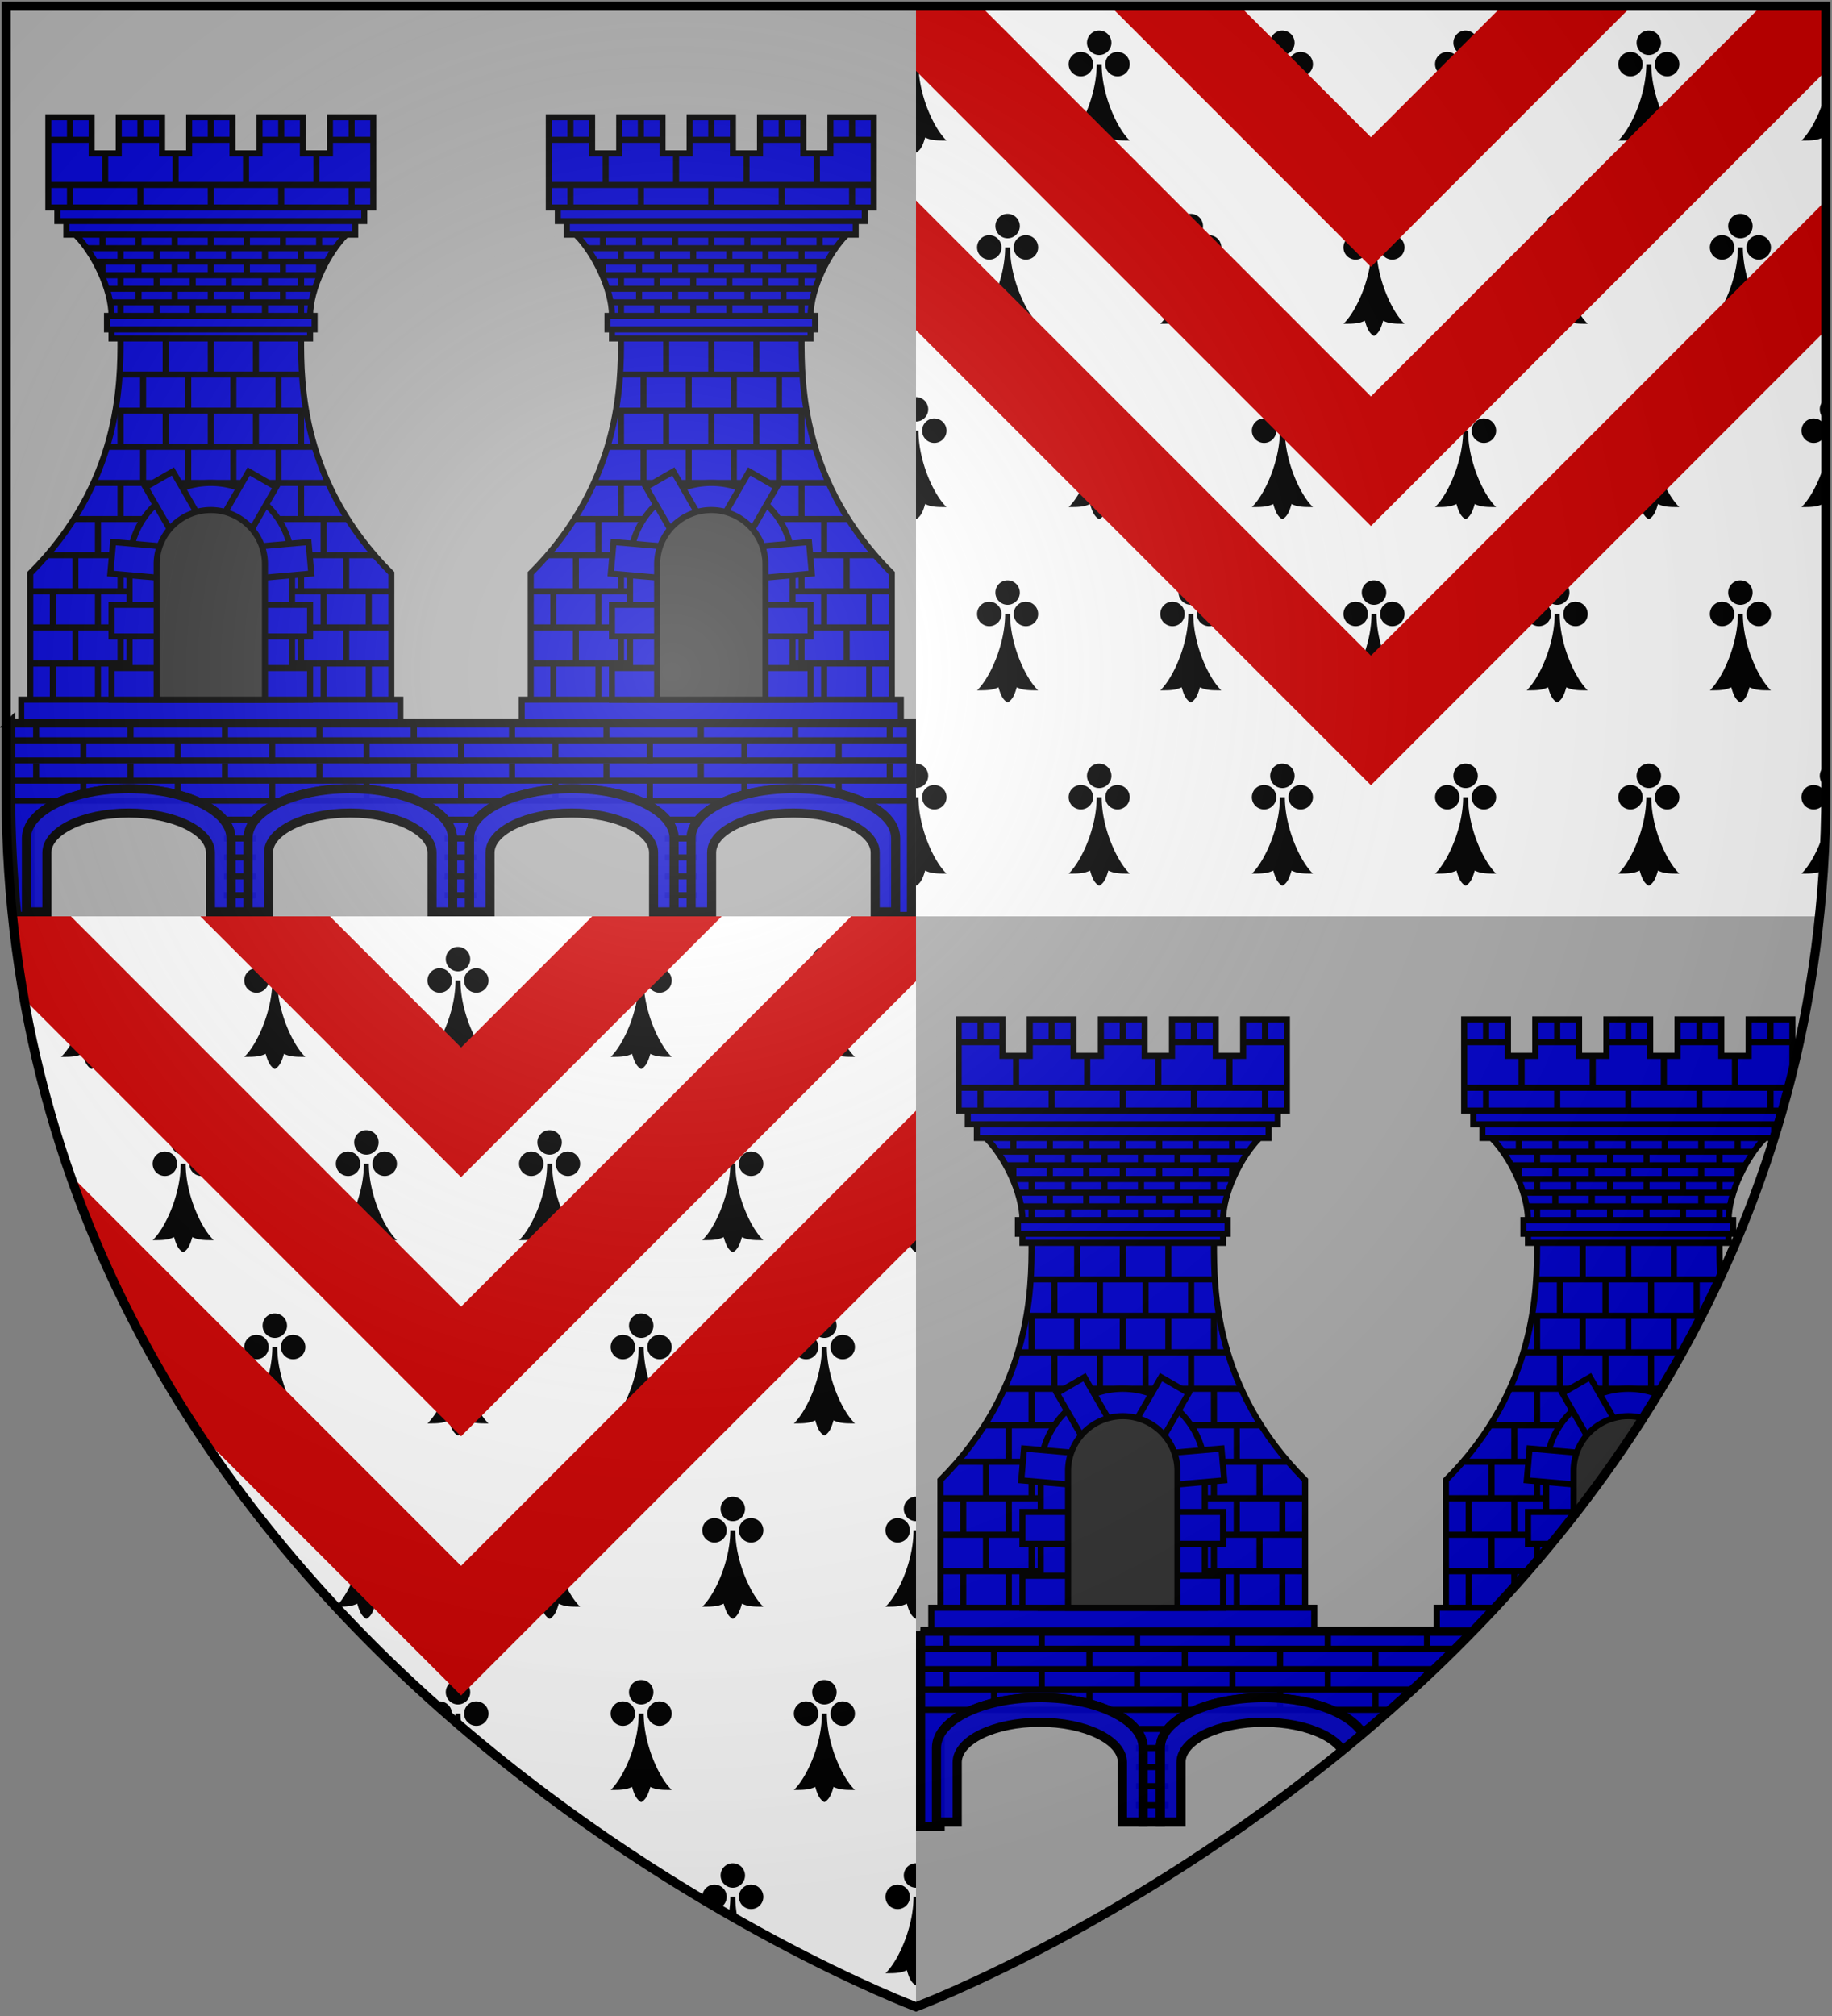 <?xml version="1.0" encoding="UTF-8" standalone="no"?>
<svg
   xmlns:dc="http://purl.org/dc/elements/1.1/"
   xmlns:cc="http://creativecommons.org/ns#"
   xmlns:rdf="http://www.w3.org/1999/02/22-rdf-syntax-ns#"
   xmlns:svg="http://www.w3.org/2000/svg"
   xmlns="http://www.w3.org/2000/svg"
   xmlns:xlink="http://www.w3.org/1999/xlink"
   xmlns:sodipodi="http://sodipodi.sourceforge.net/DTD/sodipodi-0.dtd"
   xmlns:inkscape="http://www.inkscape.org/namespaces/inkscape"
   width="600"
   height="660"
   id="svg2"
   version="1.1"
   inkscape:version="0.48.2 r9819"
   sodipodi:docname="House_Frey_(Benfrey).svg">
  <rect width="100%" height="100%" fill="#808080" stroke="none"/>
  <sodipodi:namedview
     pagecolor="#ffffff"
     bordercolor="#666666"
     borderopacity="1"
     objecttolerance="10"
     gridtolerance="10"
     guidetolerance="10"
     inkscape:pageopacity="0"
     inkscape:pageshadow="2"
     inkscape:window-width="1366"
     inkscape:window-height="715"
     id="namedview22"
     showgrid="false"
     inkscape:zoom="1.011377"
     inkscape:cx="63.814705"
     inkscape:cy="273.8318"
     inkscape:window-x="-8"
     inkscape:window-y="-8"
     inkscape:window-maximized="1"
     inkscape:current-layer="layer2" />
  <defs
     id="defs4">
    <radialGradient
       id="rg"
       gradientUnits="userSpaceOnUse"
       cx="220"
       cy="220"
       r="405">
      <stop
         style="stop-color:#fff;stop-opacity:.3"
         offset="0"
         id="stop7" />
      <stop
         style="stop-color:#fff;stop-opacity:.2"
         offset=".2"
         id="stop9" />
      <stop
         style="stop-color:#666;stop-opacity:.1"
         offset=".6"
         id="stop11" />
      <stop
         style="stop-color:#000;stop-opacity:.13"
         offset="1"
         id="stop13" />
    </radialGradient>
    <path
       id="shield"
       d="m2,2v257c0,286 298,398 298,398c0,0 298-112 298-398V2z" />
    <radialGradient
       inkscape:collect="always"
       xlink:href="#rg-7"
       id="radialGradient3055-1"
       gradientUnits="userSpaceOnUse"
       cx="220"
       cy="220"
       r="405" />
    <radialGradient
       id="rg-7"
       gradientUnits="userSpaceOnUse"
       cx="220"
       cy="220"
       r="405">
      <stop
         style="stop-color:#fff;stop-opacity:.3"
         offset="0"
         id="stop7-4" />
      <stop
         style="stop-color:#fff;stop-opacity:.2"
         offset=".2"
         id="stop9-0" />
      <stop
         style="stop-color:#666;stop-opacity:.1"
         offset=".6"
         id="stop11-9" />
      <stop
         style="stop-color:#000;stop-opacity:.13"
         offset="1"
         id="stop13-4" />
    </radialGradient>
    <radialGradient
       r="405"
       cy="220"
       cx="220"
       gradientUnits="userSpaceOnUse"
       id="radialGradient3074"
       xlink:href="#rg-7"
       inkscape:collect="always" />
    <clipPath
       clipPathUnits="userSpaceOnUse"
       id="clipPath4354">
      <path
         style="fill:#aeaeae;fill-opacity:1"
         inkscape:connector-curvature="0"
         d="M 595.893,300 C 569.354,555.756 300,657 300,657 l 0,-357 295.893,0 z"
         id="path4356" />
    </clipPath>
    <clipPath
       clipPathUnits="userSpaceOnUse"
       id="clipPath4354-1">
      <path
         style="fill:#aeaeae;fill-opacity:1"
         inkscape:connector-curvature="0"
         d="M 595.893,300 C 569.354,555.756 300,657 300,657 l 0,-357 295.893,0 z"
         id="path4356-7" />
    </clipPath>
    <clipPath
       clipPathUnits="userSpaceOnUse"
       id="clipPath3882">
      <path
         id="path3884"
         d="m 300,2 0,298 295.906,0 C 597.281,286.748 598,273.089 598,259 L 598,2 300,2 z m 0,298 -295.906,0 C 30.632,555.756 300,657 300,657 l 0,-357 z"
         style="fill:#b00000;fill-opacity:1"
         inkscape:connector-curvature="0" />
    </clipPath>
  </defs>
  <g
     inkscape:groupmode="layer"
     id="layer3"
     inkscape:label="Frey"
     style="display:inline"
     sodipodi:insensitive="true">
    <use
       id="bg"
       xlink:href="#shield"
       transform="translate(-2.0001979e-5,0)"
       style="fill:#aeaeae;fill-opacity:1;display:inline"
       x="0"
       y="0"
       width="600"
       height="660" />
    <g
       style="display:inline"
       id="g3886"
       transform="matrix(0.99,0,0,0.99,1.505,3.005)">
      <path
         inkscape:connector-curvature="0"
         inkscape:tile-y0="508.01641"
         inkscape:tile-x0="174.48375"
         inkscape:tile-h="0"
         inkscape:tile-w="16.91582"
         inkscape:tile-cy="508.01641"
         inkscape:tile-cx="182.94166"
         sodipodi:nodetypes="cc"
         id="path4240"
         d="m 72.585,293.005 10.568,0"
         style="fill:none;stroke:#000000;stroke-width:2;stroke-miterlimit:4;stroke-opacity:1;stroke-dasharray:none" />
      <path
         inkscape:connector-curvature="0"
         id="path4216"
         d="M 2,236.031 2,241.25 2,259 c 0,14.089 0.719,27.748 2.094,41 l 4.312,0 0,-30.094 c 3.894,-6.972 17.019,-12.125 32.625,-12.125 18.674,0 33.844,7.354 33.844,16.406 l 0,24.312 5.656,0 0,-24.312 c 0,-9.052 15.139,-16.406 33.812,-16.406 18.674,0 33.844,7.354 33.844,16.406 l 0,24.312 5.625,0 0,-24.312 c 0,-9.052 15.17,-16.406 33.844,-16.406 18.674,0 33.812,7.354 33.812,16.406 l 0,24.312 5.656,0 0,-24.312 c 1e-5,-9.052 15.17,-16.406 33.844,-16.406 16.467,0 30.175,5.722 33.188,13.281 l 0,28.938 5.844,0 0,-50.812 0,-13.156 -298,0 z"
         style="fill:#0000cc;fill-opacity:1;fill-rule:evenodd;stroke:#000000;stroke-width:3;stroke-linecap:butt;stroke-linejoin:miter;stroke-miterlimit:4;stroke-opacity:1;stroke-dasharray:none;display:inline" />
      <path
         inkscape:connector-curvature="0"
         style="fill:none;stroke:#000000;stroke-width:2;stroke-miterlimit:4;stroke-opacity:1;stroke-dasharray:none"
         d="m 1.5,241.776 299,0"
         id="path4230"
         sodipodi:nodetypes="cc" />
      <use
         id="use4434"
         xlink:href="#path4240"
         inkscape:tiled-clone-of="#path4240"
         y="0"
         x="0"
         width="600"
         height="660" />
      <use
         height="660"
         width="600"
         transform="translate(0,-24.989)"
         id="use4436"
         xlink:href="#path4240"
         inkscape:tiled-clone-of="#path4240"
         y="0"
         x="0" />
      <use
         height="660"
         width="600"
         transform="translate(0,-18.742)"
         id="use4438"
         xlink:href="#path4240"
         inkscape:tiled-clone-of="#path4240"
         y="0"
         x="0" />
      <use
         height="660"
         width="600"
         transform="translate(0,-12.495)"
         id="use4440"
         xlink:href="#path4240"
         inkscape:tiled-clone-of="#path4240"
         y="0"
         x="0" />
      <use
         height="660"
         width="600"
         transform="translate(0,-6.247)"
         id="use4442"
         xlink:href="#path4240"
         inkscape:tiled-clone-of="#path4240"
         y="0"
         x="0" />
      <use
         height="660"
         width="600"
         id="use4444"
         transform="translate(72.936,0)"
         xlink:href="#path4240"
         inkscape:tiled-clone-of="#path4240"
         y="0"
         x="0" />
      <use
         height="660"
         width="600"
         id="use4446"
         transform="translate(72.936,-24.989)"
         xlink:href="#path4240"
         inkscape:tiled-clone-of="#path4240"
         y="0"
         x="0" />
      <use
         height="660"
         width="600"
         id="use4448"
         transform="translate(72.936,-18.742)"
         xlink:href="#path4240"
         inkscape:tiled-clone-of="#path4240"
         y="0"
         x="0" />
      <use
         height="660"
         width="600"
         id="use4450"
         transform="translate(72.936,-12.495)"
         xlink:href="#path4240"
         inkscape:tiled-clone-of="#path4240"
         y="0"
         x="0" />
      <use
         height="660"
         width="600"
         id="use4452"
         transform="translate(72.936,-6.247)"
         xlink:href="#path4240"
         inkscape:tiled-clone-of="#path4240"
         y="0"
         x="0" />
      <use
         height="660"
         width="600"
         id="use4454"
         transform="translate(145.873,0)"
         xlink:href="#path4240"
         inkscape:tiled-clone-of="#path4240"
         y="0"
         x="0" />
      <use
         height="660"
         width="600"
         id="use4456"
         transform="translate(145.873,-6.247)"
         xlink:href="#path4240"
         inkscape:tiled-clone-of="#path4240"
         y="0"
         x="0" />
      <use
         height="660"
         width="600"
         id="use4458"
         transform="translate(145.873,-12.495)"
         xlink:href="#path4240"
         inkscape:tiled-clone-of="#path4240"
         y="0"
         x="0" />
      <use
         height="660"
         width="600"
         id="use4460"
         transform="translate(145.873,-18.742)"
         xlink:href="#path4240"
         inkscape:tiled-clone-of="#path4240"
         y="0"
         x="0" />
      <use
         height="660"
         width="600"
         id="use4462"
         transform="translate(145.873,-24.989)"
         xlink:href="#path4240"
         inkscape:tiled-clone-of="#path4240"
         y="0"
         x="0" />
      <path
         inkscape:connector-curvature="0"
         inkscape:tile-y0="426.28684"
         inkscape:tile-x0="300"
         inkscape:tile-h="11.93353"
         inkscape:tile-w="0"
         inkscape:tile-cy="432.2536"
         inkscape:tile-cx="300"
         sodipodi:nodetypes="cc"
         id="path4464"
         d="m 151,249.401 0,-7.455"
         style="fill:none;stroke:#000000;stroke-width:2;stroke-miterlimit:4;stroke-opacity:1;stroke-dasharray:none" />
      <use
         height="660"
         width="600"
         transform="translate(124.947,0)"
         id="use4476"
         xlink:href="#path4464"
         inkscape:tiled-clone-of="#path4464"
         y="0"
         x="0" />
      <use
         height="660"
         width="600"
         transform="translate(93.711,0)"
         id="use4478"
         xlink:href="#path4464"
         inkscape:tiled-clone-of="#path4464"
         y="0"
         x="0" />
      <use
         height="660"
         width="600"
         transform="translate(62.474,0)"
         id="use4480"
         xlink:href="#path4464"
         inkscape:tiled-clone-of="#path4464"
         y="0"
         x="0" />
      <use
         height="660"
         width="600"
         transform="translate(31.237,0)"
         id="use4482"
         xlink:href="#path4464"
         inkscape:tiled-clone-of="#path4464"
         y="0"
         x="0" />
      <use
         height="660"
         width="600"
         transform="translate(-124.947,0)"
         id="use4486"
         xlink:href="#path4464"
         inkscape:tiled-clone-of="#path4464"
         y="0"
         x="0" />
      <use
         height="660"
         width="600"
         transform="translate(-93.711,0)"
         id="use4488"
         xlink:href="#path4464"
         inkscape:tiled-clone-of="#path4464"
         y="0"
         x="0" />
      <use
         height="660"
         width="600"
         transform="translate(-62.474,0)"
         id="use4490"
         xlink:href="#path4464"
         inkscape:tiled-clone-of="#path4464"
         y="0"
         x="0" />
      <use
         height="660"
         width="600"
         transform="translate(-31.237,0)"
         id="use4492"
         xlink:href="#path4464"
         inkscape:tiled-clone-of="#path4464"
         y="0"
         x="0" />
      <path
         inkscape:connector-curvature="0"
         style="fill:none;stroke:#000000;stroke-width:2;stroke-miterlimit:4;stroke-opacity:1;stroke-dasharray:none"
         d="m 135.382,241.904 0,-6.206"
         id="path4496"
         sodipodi:nodetypes="cc"
         inkscape:tile-cx="275"
         inkscape:tile-cy="421.2536"
         inkscape:tile-w="0"
         inkscape:tile-h="9.93353"
         inkscape:tile-x0="275"
         inkscape:tile-y0="416.28684" />
      <use
         id="use4498"
         xlink:href="#path4496"
         inkscape:tiled-clone-of="#path4496"
         y="0"
         x="0"
         width="600"
         height="660" />
      <use
         height="660"
         width="600"
         id="use4500"
         transform="translate(0,13.703)"
         xlink:href="#path4496"
         inkscape:tiled-clone-of="#path4496"
         y="0"
         x="0" />
      <use
         height="660"
         width="600"
         transform="translate(157.434,0.042)"
         id="use4504"
         xlink:href="#path4496"
         inkscape:tiled-clone-of="#path4496"
         y="0"
         x="0" />
      <use
         height="660"
         width="600"
         id="use4506"
         transform="translate(-124.947,13.703)"
         xlink:href="#path4496"
         inkscape:tiled-clone-of="#path4496"
         y="0"
         x="0" />
      <use
         height="660"
         width="600"
         id="use4508"
         transform="translate(140.566,19.95)"
         xlink:href="#path4496"
         inkscape:tiled-clone-of="#path4496"
         y="0"
         x="0" />
      <use
         height="660"
         width="600"
         transform="translate(126.197,0.042)"
         id="use4510"
         xlink:href="#path4496"
         inkscape:tiled-clone-of="#path4496"
         y="0"
         x="0" />
      <use
         height="660"
         width="600"
         id="use4512"
         transform="translate(32.486,13.703)"
         xlink:href="#path4496"
         inkscape:tiled-clone-of="#path4496"
         y="0"
         x="0" />
      <use
         height="660"
         width="600"
         id="use4514"
         transform="translate(109.329,19.95)"
         xlink:href="#path4496"
         inkscape:tiled-clone-of="#path4496"
         y="0"
         x="0" />
      <use
         height="660"
         width="600"
         transform="translate(94.96,0.042)"
         id="use4516"
         xlink:href="#path4496"
         inkscape:tiled-clone-of="#path4496"
         y="0"
         x="0" />
      <use
         height="660"
         width="600"
         id="use4518"
         transform="translate(-93.711,13.703)"
         xlink:href="#path4496"
         inkscape:tiled-clone-of="#path4496"
         y="0"
         x="0" />
      <use
         height="660"
         width="600"
         id="use4520"
         transform="translate(78.092,19.95)"
         xlink:href="#path4496"
         inkscape:tiled-clone-of="#path4496"
         y="0"
         x="0" />
      <use
         height="660"
         width="600"
         transform="translate(63.723,0.042)"
         id="use4522"
         xlink:href="#path4496"
         inkscape:tiled-clone-of="#path4496"
         y="0"
         x="0" />
      <use
         height="660"
         width="600"
         id="use4524"
         transform="translate(-62.474,13.703)"
         xlink:href="#path4496"
         inkscape:tiled-clone-of="#path4496"
         y="0"
         x="0" />
      <use
         height="660"
         width="600"
         id="use4526"
         transform="translate(46.855,19.95)"
         xlink:href="#path4496"
         inkscape:tiled-clone-of="#path4496"
         y="0"
         x="0" />
      <use
         height="660"
         width="600"
         transform="translate(32.486,0.042)"
         id="use4528"
         xlink:href="#path4496"
         inkscape:tiled-clone-of="#path4496"
         y="0"
         x="0" />
      <use
         height="660"
         width="600"
         id="use4530"
         transform="translate(-31.237,13.703)"
         xlink:href="#path4496"
         inkscape:tiled-clone-of="#path4496"
         y="0"
         x="0" />
      <use
         height="660"
         width="600"
         id="use4532"
         transform="translate(-109.329,19.95)"
         xlink:href="#path4496"
         inkscape:tiled-clone-of="#path4496"
         y="0"
         x="0" />
      <use
         height="660"
         width="600"
         transform="translate(-124.947,0.042)"
         id="use4534"
         xlink:href="#path4496"
         inkscape:tiled-clone-of="#path4496"
         y="0"
         x="0" />
      <use
         height="660"
         width="600"
         id="use4536"
         transform="translate(63.723,13.703)"
         xlink:href="#path4496"
         inkscape:tiled-clone-of="#path4496"
         y="0"
         x="0" />
      <use
         height="660"
         width="600"
         id="use4538"
         transform="translate(-78.092,19.95)"
         xlink:href="#path4496"
         inkscape:tiled-clone-of="#path4496"
         y="0"
         x="0" />
      <use
         height="660"
         width="600"
         transform="translate(-93.711,0.042)"
         id="use4540"
         xlink:href="#path4496"
         inkscape:tiled-clone-of="#path4496"
         y="0"
         x="0" />
      <use
         height="660"
         width="600"
         id="use4542"
         transform="translate(94.96,13.703)"
         xlink:href="#path4496"
         inkscape:tiled-clone-of="#path4496"
         y="0"
         x="0" />
      <use
         height="660"
         width="600"
         id="use4544"
         transform="translate(-46.855,19.95)"
         xlink:href="#path4496"
         inkscape:tiled-clone-of="#path4496"
         y="0"
         x="0" />
      <use
         height="660"
         width="600"
         transform="translate(-62.474,0.042)"
         id="use4546"
         xlink:href="#path4496"
         inkscape:tiled-clone-of="#path4496"
         y="0"
         x="0" />
      <use
         height="660"
         width="600"
         id="use4548"
         transform="translate(126.197,13.703)"
         xlink:href="#path4496"
         inkscape:tiled-clone-of="#path4496"
         y="0"
         x="0" />
      <use
         height="660"
         width="600"
         id="use4550"
         transform="translate(-15.618,19.95)"
         xlink:href="#path4496"
         inkscape:tiled-clone-of="#path4496"
         y="0"
         x="0" />
      <use
         height="660"
         width="600"
         transform="translate(-31.237,0.042)"
         id="use4552"
         xlink:href="#path4496"
         inkscape:tiled-clone-of="#path4496"
         y="0"
         x="0" />
      <use
         height="660"
         width="600"
         id="use4554"
         transform="translate(157.434,13.703)"
         xlink:href="#path4496"
         inkscape:tiled-clone-of="#path4496"
         y="0"
         x="0" />
      <path
         sodipodi:nodetypes="cc"
         id="path3821"
         d="m 1.5,261.768 299,0"
         style="fill:none;stroke:#000000;stroke-width:2;stroke-miterlimit:4;stroke-opacity:1;stroke-dasharray:none"
         inkscape:connector-curvature="0" />
      <use
         height="660"
         width="600"
         id="use4556"
         transform="translate(15.618,19.95)"
         xlink:href="#path4496"
         inkscape:tiled-clone-of="#path4496"
         y="0"
         x="0" />
      <path
         inkscape:connector-curvature="0"
         id="path3752"
         d="m 114.355,257.775 c -18.674,1e-5 -33.833,7.347 -33.833,16.399 l 0,24.326 6.774,0 0,-19.543 c 0,-7.242 12.12,-13.119 27.059,-13.119 14.939,0 27.059,5.878 27.059,13.119 l 0,19.543 6.774,0 0,-24.326 c 0,-9.052 -15.16,-16.399 -33.833,-16.399 z"
         style="fill:#0000cc;fill-opacity:0.941;fill-rule:evenodd;stroke:#000000;stroke-width:3;stroke-linecap:butt;stroke-linejoin:miter;stroke-miterlimit:4;stroke-opacity:1;stroke-dasharray:none;display:inline" />
      <path
         inkscape:connector-curvature="0"
         id="path3750"
         d="m 187.645,257.775 c -18.674,1e-5 -33.833,7.347 -33.833,16.399 l 0,24.326 6.774,0 0,-19.543 c 1e-5,-7.242 12.12,-13.119 27.059,-13.119 14.939,0 27.059,5.878 27.059,13.119 l 0,19.543 6.774,0 0,-24.326 c 0,-9.052 -15.16,-16.399 -33.833,-16.399 z"
         style="fill:#0000cc;fill-opacity:0.941;fill-rule:evenodd;stroke:#000000;stroke-width:3;stroke-linecap:butt;stroke-linejoin:miter;stroke-miterlimit:4;stroke-opacity:1;stroke-dasharray:none;display:inline" />
      <g
         transform="translate(-3,0)"
         id="g3663">
        <g
           transform="matrix(0.519,0,0,0.519,81.083,-55.697)"
           id="g3281"
           style="stroke-width:2;stroke-miterlimit:4;stroke-dasharray:none;display:inline">
          <path
             d="m 196.433,233.699 0,-57.537 27.618,0 0,23.015 17.261,0 0,-23.015 27.618,0 0,23.015 17.261,0 0,-23.015 27.618,0 0,23.015 17.261,0 0,-23.015 27.618,0 0,23.015 17.261,0 0,-23.015 27.618,0 0,57.537 z m 5.754,0 195.626,0 0,8.631 -195.626,0 z m 5.754,8.631 184.118,0 0,8.631 -184.118,0 z m 28.768,60.414 c 0,-17.261 -11.507,-40.276 -23.015,-51.783 l 172.611,0 c -11.507,11.507 -23.015,34.522 -23.015,51.783 z m -2.877,0 132.335,0 0,8.631 -132.335,0 z m 2.877,8.631 126.581,0 0,5.754 -126.581,0 z m -51.783,235.902 0,-80.552 c 57.537,-57.537 57.537,-120.828 57.537,-149.596 l 115.074,0 c 0,28.768 0,92.059 57.537,149.596 l 0,80.552 z m -5.754,0 241.655,0 0,14.384 -241.655,0 z"
             id="path22"
             inkscape:connector-curvature="0"
             style="fill:#0000cc;stroke:#000000;stroke-width:3.855;stroke-miterlimit:4;stroke-dasharray:none" />
          <path
             d="m 210.242,190.546 0,-14.384 m 44.879,14.384 0,-14.384 M 300,190.546 l 0,-14.384 m 44.879,14.384 0,-14.384 m 44.879,14.384 0,-14.384 m -157.076,43.153 0,-20.138 m 44.879,20.138 0,-20.138 m 44.879,20.138 0,-20.138 m 44.879,20.138 0,-20.138 m -157.076,34.522 0,-14.384 m 44.879,14.384 0,-14.384 M 300,233.699 l 0,-14.384 m 44.879,14.384 0,-14.384 m 44.879,14.384 0,-14.384 m -193.324,0 207.133,0 m -207.133,-28.768 27.618,0 m 17.261,0 27.618,0 m 17.261,0 27.618,0 m 17.261,0 27.618,0 m 17.261,0 27.618,0 m -172.611,69.044 0,-8.631 m 23.015,8.631 0,-8.631 m 23.015,8.631 0,-8.631 M 300,259.59 l 0,-8.631 m 23.015,8.631 0,-8.631 m 23.015,8.631 0,-8.631 m 23.015,8.631 0,-8.631 m -126.581,17.261 0,-8.631 m 23.015,8.631 0,-8.631 m 23.015,8.631 0,-8.631 m 23.015,8.631 0,-8.631 m 23.015,8.631 0,-8.631 m 23.015,8.631 0,-8.631 m -126.581,17.261 0,-8.631 m 23.015,8.631 0,-8.631 m 23.015,8.631 0,-8.631 M 300,276.852 l 0,-8.631 m 23.015,8.631 0,-8.631 m 23.015,8.631 0,-8.631 m 23.015,8.631 0,-8.631 m -126.581,17.261 0,-8.631 m 23.015,8.631 0,-8.631 m 23.015,8.631 0,-8.631 m 23.015,8.631 0,-8.631 m 23.015,8.631 0,-8.631 m 23.015,8.631 0,-8.631 m -103.567,17.261 0,-8.631 m 23.015,8.631 0,-8.631 M 300,294.113 l 0,-8.631 m 23.015,8.631 0,-8.631 m 23.015,8.631 0,-8.631 m -103.567,17.261 0,-8.631 m 23.015,8.631 0,-8.631 m 23.015,8.631 0,-8.631 m 23.015,8.631 0,-8.631 m 23.015,8.631 0,-8.631 m 23.015,8.631 0,-8.631 m -121.691,0 128.307,0 m -130.321,-8.631 132.335,0 m -135.5,-8.631 138.664,0 m -142.979,-8.631 147.295,0 m -152.761,-8.631 158.227,0 m -107.882,80.552 0,-23.015 M 300,340.142 300,317.127 m 28.768,23.015 0,-23.015 m -71.921,46.03 0,-23.015 m 28.768,23.015 0,-23.015 m 28.768,23.015 0,-23.015 m 28.768,23.015 0,-23.015 m -100.69,46.03 0,-23.015 m 28.768,23.015 0,-23.015 M 300,386.172 l 0,-23.015 m 28.768,23.015 0,-23.015 m 28.768,23.015 0,-23.015 m -100.69,46.03 0,-23.015 m 28.768,23.015 0,-23.015 m 28.768,23.015 0,-23.015 m 28.768,23.015 0,-23.015 m -100.69,46.03 0,-23.015 m 28.768,23.015 0,-23.015 M 300,432.201 l 0,-23.015 m 28.768,23.015 0,-23.015 m 28.768,23.015 0,-23.015 m -129.458,46.03 0,-23.015 m 28.768,23.015 0,-23.015 m 28.768,23.015 0,-23.015 m 28.768,23.015 0,-23.015 m 28.768,23.015 0,-23.015 m 28.768,23.015 0,-23.015 m -158.227,46.03 0,-23.015 m 28.768,23.015 0,-23.015 m 28.768,23.015 0,-23.015 M 300,478.231 l 0,-23.015 m 28.768,23.015 0,-23.015 m 28.768,23.015 0,-23.015 m 28.768,23.015 0,-23.015 m -186.995,46.03 0,-23.015 m 28.768,23.015 0,-23.015 m 28.768,23.015 0,-23.015 m 28.768,23.015 0,-23.015 m 28.768,23.015 0,-23.015 m 28.768,23.015 0,-23.015 m 28.768,23.015 0,-23.015 m 28.768,23.015 0,-23.015 m -186.995,46.03 0,-23.015 m 28.768,23.015 0,-23.015 m 28.768,23.015 0,-23.015 M 300,524.261 l 0,-23.015 m 28.768,23.015 0,-23.015 m 28.768,23.015 0,-23.015 m 28.768,23.015 0,-23.015 m -186.995,46.03 0,-23.015 m 28.768,23.015 0,-23.015 m 28.768,23.015 0,-23.015 m 28.768,23.015 0,-23.015 m 28.768,23.015 0,-23.015 m 28.768,23.015 0,-23.015 m 28.768,23.015 0,-23.015 m 28.768,23.015 0,-23.015 m -215.764,0 230.148,0 m 0,-23.015 -230.148,0 m 0,-23.015 230.148,0 m -10.644,-23.015 -208.859,0 m 17.261,-23.015 174.337,0 m -12.37,-23.015 -149.596,0 m 8.631,-23.015 132.335,0 m -5.466,-23.015 -121.403,0 m 2.589,-23.015 116.225,0"
             id="path24"
             inkscape:connector-curvature="0"
             style="fill:#0000cc;stroke:#000000;stroke-width:3.855;stroke-miterlimit:4;stroke-dasharray:none" />
          <path
             d="m 248.217,547.275 v -86.305 a 51.783,51.783 0 1 1 103.567,0 v 86.305 z"
             id="path26"
             inkscape:connector-curvature="0"
             style="fill:#0000cc;stroke:#000000;stroke-width:3.855;stroke-miterlimit:4;stroke-dasharray:none" />
          <path
             d="m 236.709,547.275 v -20.138 h 126.581 v 20.138 z m 0,-40.276 V 486.861 h 126.581 v 20.138 z"
             id="path28"
             inkscape:connector-curvature="0"
             style="fill:#0000cc;stroke:#000000;stroke-width:3.855;stroke-miterlimit:4;stroke-dasharray:none" />
          <path
             d="m 235.947,466.917 1.755,-20.061 63.05,5.516 -1.755,20.061 z"
             id="path30"
             inkscape:connector-curvature="0"
             style="fill:#0000cc;stroke:#000000;stroke-width:3.855;stroke-miterlimit:4;stroke-dasharray:none" />
          <path
             d="m 258.389,411.912 17.44,-10.069 31.645,54.811 -17.44,10.069 z"
             id="path32"
             inkscape:connector-curvature="0"
             style="fill:#0000cc;stroke:#000000;stroke-width:3.855;stroke-miterlimit:4;stroke-dasharray:none" />
          <path
             d="m 309.966,466.724 -17.44,-10.069 31.645,-54.811 17.44,10.069 z"
             id="path34"
             inkscape:connector-curvature="0"
             style="fill:#0000cc;stroke:#000000;stroke-width:3.855;stroke-miterlimit:4;stroke-dasharray:none" />
          <path
             d="m 301.003,472.433 -1.755,-20.061 63.05,-5.516 1.755,20.061 z"
             id="path36"
             inkscape:connector-curvature="0"
             style="fill:#0000cc;stroke:#000000;stroke-width:3.855;stroke-miterlimit:4;stroke-dasharray:none" />
          <path
             d="m 265.478,547.275 v -86.305 a 34.522,34.522 0 1 1 69.044,0 v 86.305 z"
             id="path38"
             inkscape:connector-curvature="0"
             style="fill:#333333;stroke:#000000;stroke-width:3.855;stroke-miterlimit:4;stroke-dasharray:none" />
        </g>
        <g
           style="stroke-width:2;stroke-miterlimit:4;stroke-dasharray:none;display:inline"
           id="g3261"
           transform="matrix(-0.519,0,0,0.519,226.917,-55.697)">
          <path
             style="fill:#0000cc;stroke:#000000;stroke-width:3.855;stroke-miterlimit:4;stroke-dasharray:none"
             inkscape:connector-curvature="0"
             id="path3263"
             d="m 196.433,233.699 0,-57.537 27.618,0 0,23.015 17.261,0 0,-23.015 27.618,0 0,23.015 17.261,0 0,-23.015 27.618,0 0,23.015 17.261,0 0,-23.015 27.618,0 0,23.015 17.261,0 0,-23.015 27.618,0 0,57.537 z m 5.754,0 195.626,0 0,8.631 -195.626,0 z m 5.754,8.631 184.118,0 0,8.631 -184.118,0 z m 28.768,60.414 c 0,-17.261 -11.507,-40.276 -23.015,-51.783 l 172.611,0 c -11.507,11.507 -23.015,34.522 -23.015,51.783 z m -2.877,0 132.335,0 0,8.631 -132.335,0 z m 2.877,8.631 126.581,0 0,5.754 -126.581,0 z m -51.783,235.902 0,-80.552 c 57.537,-57.537 57.537,-120.828 57.537,-149.596 l 115.074,0 c 0,28.768 0,92.059 57.537,149.596 l 0,80.552 z m -5.754,0 241.655,0 0,14.384 -241.655,0 z" />
          <path
             style="fill:#0000cc;stroke:#000000;stroke-width:3.855;stroke-miterlimit:4;stroke-dasharray:none"
             inkscape:connector-curvature="0"
             id="path3265"
             d="m 210.242,190.546 0,-14.384 m 44.879,14.384 0,-14.384 M 300,190.546 l 0,-14.384 m 44.879,14.384 0,-14.384 m 44.879,14.384 0,-14.384 m -157.076,43.153 0,-20.138 m 44.879,20.138 0,-20.138 m 44.879,20.138 0,-20.138 m 44.879,20.138 0,-20.138 m -157.076,34.522 0,-14.384 m 44.879,14.384 0,-14.384 M 300,233.699 l 0,-14.384 m 44.879,14.384 0,-14.384 m 44.879,14.384 0,-14.384 m -193.324,0 207.133,0 m -207.133,-28.768 27.618,0 m 17.261,0 27.618,0 m 17.261,0 27.618,0 m 17.261,0 27.618,0 m 17.261,0 27.618,0 m -172.611,69.044 0,-8.631 m 23.015,8.631 0,-8.631 m 23.015,8.631 0,-8.631 M 300,259.59 l 0,-8.631 m 23.015,8.631 0,-8.631 m 23.015,8.631 0,-8.631 m 23.015,8.631 0,-8.631 m -126.581,17.261 0,-8.631 m 23.015,8.631 0,-8.631 m 23.015,8.631 0,-8.631 m 23.015,8.631 0,-8.631 m 23.015,8.631 0,-8.631 m 23.015,8.631 0,-8.631 m -126.581,17.261 0,-8.631 m 23.015,8.631 0,-8.631 m 23.015,8.631 0,-8.631 M 300,276.852 l 0,-8.631 m 23.015,8.631 0,-8.631 m 23.015,8.631 0,-8.631 m 23.015,8.631 0,-8.631 m -126.581,17.261 0,-8.631 m 23.015,8.631 0,-8.631 m 23.015,8.631 0,-8.631 m 23.015,8.631 0,-8.631 m 23.015,8.631 0,-8.631 m 23.015,8.631 0,-8.631 m -103.567,17.261 0,-8.631 m 23.015,8.631 0,-8.631 M 300,294.113 l 0,-8.631 m 23.015,8.631 0,-8.631 m 23.015,8.631 0,-8.631 m -103.567,17.261 0,-8.631 m 23.015,8.631 0,-8.631 m 23.015,8.631 0,-8.631 m 23.015,8.631 0,-8.631 m 23.015,8.631 0,-8.631 m 23.015,8.631 0,-8.631 m -121.691,0 128.307,0 m -130.321,-8.631 132.335,0 m -135.5,-8.631 138.664,0 m -142.979,-8.631 147.295,0 m -152.761,-8.631 158.227,0 m -107.882,80.552 0,-23.015 M 300,340.142 300,317.127 m 28.768,23.015 0,-23.015 m -71.921,46.03 0,-23.015 m 28.768,23.015 0,-23.015 m 28.768,23.015 0,-23.015 m 28.768,23.015 0,-23.015 m -100.69,46.03 0,-23.015 m 28.768,23.015 0,-23.015 M 300,386.172 l 0,-23.015 m 28.768,23.015 0,-23.015 m 28.768,23.015 0,-23.015 m -100.69,46.03 0,-23.015 m 28.768,23.015 0,-23.015 m 28.768,23.015 0,-23.015 m 28.768,23.015 0,-23.015 m -100.69,46.03 0,-23.015 m 28.768,23.015 0,-23.015 M 300,432.201 l 0,-23.015 m 28.768,23.015 0,-23.015 m 28.768,23.015 0,-23.015 m -129.458,46.03 0,-23.015 m 28.768,23.015 0,-23.015 m 28.768,23.015 0,-23.015 m 28.768,23.015 0,-23.015 m 28.768,23.015 0,-23.015 m 28.768,23.015 0,-23.015 m -158.227,46.03 0,-23.015 m 28.768,23.015 0,-23.015 m 28.768,23.015 0,-23.015 M 300,478.231 l 0,-23.015 m 28.768,23.015 0,-23.015 m 28.768,23.015 0,-23.015 m 28.768,23.015 0,-23.015 m -186.995,46.03 0,-23.015 m 28.768,23.015 0,-23.015 m 28.768,23.015 0,-23.015 m 28.768,23.015 0,-23.015 m 28.768,23.015 0,-23.015 m 28.768,23.015 0,-23.015 m 28.768,23.015 0,-23.015 m 28.768,23.015 0,-23.015 m -186.995,46.03 0,-23.015 m 28.768,23.015 0,-23.015 m 28.768,23.015 0,-23.015 M 300,524.261 l 0,-23.015 m 28.768,23.015 0,-23.015 m 28.768,23.015 0,-23.015 m 28.768,23.015 0,-23.015 m -186.995,46.03 0,-23.015 m 28.768,23.015 0,-23.015 m 28.768,23.015 0,-23.015 m 28.768,23.015 0,-23.015 m 28.768,23.015 0,-23.015 m 28.768,23.015 0,-23.015 m 28.768,23.015 0,-23.015 m 28.768,23.015 0,-23.015 m -215.764,0 230.148,0 m 0,-23.015 -230.148,0 m 0,-23.015 230.148,0 m -10.644,-23.015 -208.859,0 m 17.261,-23.015 174.337,0 m -12.37,-23.015 -149.596,0 m 8.631,-23.015 132.335,0 m -5.466,-23.015 -121.403,0 m 2.589,-23.015 116.225,0" />
          <path
             style="fill:#0000cc;stroke:#000000;stroke-width:3.855;stroke-miterlimit:4;stroke-dasharray:none"
             inkscape:connector-curvature="0"
             id="path3267"
             d="m 248.217,547.275 v -86.305 a 51.783,51.783 0 1 1 103.567,0 v 86.305 z" />
          <path
             style="fill:#0000cc;stroke:#000000;stroke-width:3.855;stroke-miterlimit:4;stroke-dasharray:none"
             inkscape:connector-curvature="0"
             id="path3269"
             d="m 236.709,547.275 v -20.138 h 126.581 v 20.138 z m 0,-40.276 V 486.861 h 126.581 v 20.138 z" />
          <path
             style="fill:#0000cc;stroke:#000000;stroke-width:3.855;stroke-miterlimit:4;stroke-dasharray:none"
             inkscape:connector-curvature="0"
             id="path3271"
             d="m 235.947,466.917 1.755,-20.061 63.05,5.516 -1.755,20.061 z" />
          <path
             style="fill:#0000cc;stroke:#000000;stroke-width:3.855;stroke-miterlimit:4;stroke-dasharray:none"
             inkscape:connector-curvature="0"
             id="path3273"
             d="m 258.389,411.912 17.44,-10.069 31.645,54.811 -17.44,10.069 z" />
          <path
             style="fill:#0000cc;stroke:#000000;stroke-width:3.855;stroke-miterlimit:4;stroke-dasharray:none"
             inkscape:connector-curvature="0"
             id="path3275"
             d="m 309.966,466.724 -17.44,-10.069 31.645,-54.811 17.44,10.069 z" />
          <path
             style="fill:#0000cc;stroke:#000000;stroke-width:3.855;stroke-miterlimit:4;stroke-dasharray:none"
             inkscape:connector-curvature="0"
             id="path3277"
             d="m 301.003,472.433 -1.755,-20.061 63.05,-5.516 1.755,20.061 z" />
          <path
             style="fill:#333333;stroke:#000000;stroke-width:3.855;stroke-miterlimit:4;stroke-dasharray:none"
             inkscape:connector-curvature="0"
             id="path3279"
             d="m 265.478,547.275 v -86.305 a 34.522,34.522 0 1 1 69.044,0 v 86.305 z" />
        </g>
      </g>
      <path
         inkscape:connector-curvature="0"
         style="fill:#0000cc;fill-opacity:0.941;fill-rule:evenodd;stroke:#000000;stroke-width:3;stroke-linecap:butt;stroke-linejoin:miter;stroke-miterlimit:4;stroke-opacity:1;stroke-dasharray:none;display:inline"
         d="m 41.046,257.775 c -18.674,1e-5 -33.833,7.347 -33.833,16.399 l 0,24.326 6.774,0 0,-19.543 c 0,-7.242 12.12,-13.119 27.059,-13.119 14.939,0 27.059,5.878 27.059,13.119 l 0,19.543 6.774,0 0,-24.326 c 0,-9.052 -15.16,-16.399 -33.833,-16.399 z"
         id="path3756" />
      <path
         id="path3776"
         d="m 260.954,257.775 c -18.674,1e-5 -33.833,7.347 -33.833,16.399 l 0,24.326 6.774,0 0,-19.543 c 0,-7.242 12.12,-13.119 27.059,-13.119 14.939,0 27.059,5.878 27.059,13.119 l 0,19.543 6.774,0 0,-24.326 c 0,-9.052 -15.16,-16.399 -33.833,-16.399 z"
         style="fill:#0000cc;fill-opacity:0.941;fill-rule:evenodd;stroke:#000000;stroke-width:3;stroke-linecap:butt;stroke-linejoin:miter;stroke-miterlimit:4;stroke-opacity:1;stroke-dasharray:none;display:inline"
         inkscape:connector-curvature="0" />
      <path
         inkscape:connector-curvature="0"
         style="fill:none;stroke:#000000;stroke-width:2;stroke-miterlimit:4;stroke-opacity:1;stroke-dasharray:none"
         d="m 1.5,255.104 299,0"
         id="path3841"
         sodipodi:nodetypes="cc" />
      <path
         sodipodi:nodetypes="cc"
         id="path3843"
         d="m 1.5,248.44 299,0"
         style="fill:none;stroke:#000000;stroke-width:2;stroke-miterlimit:4;stroke-opacity:1;stroke-dasharray:none"
         inkscape:connector-curvature="0" />
    </g>
    <g
       style="display:inline"
       id="g4267"
       clip-path="url(#clipPath4354-1)">
      <path
         style="fill:none;stroke:#000000;stroke-width:2;stroke-miterlimit:4;stroke-opacity:1;stroke-dasharray:none"
         d="m 372.085,591.005 10.568,0"
         id="path4289"
         sodipodi:nodetypes="cc"
         inkscape:tile-cx="182.94166"
         inkscape:tile-cy="508.01641"
         inkscape:tile-w="16.91582"
         inkscape:tile-h="0"
         inkscape:tile-x0="174.48375"
         inkscape:tile-y0="508.01641"
         inkscape:connector-curvature="0" />
      <path
         id="path4731"
         d="m 301.5,534.031 0,5.219 0,7.938 0,9.812 0,41 2.094,0 3.75,0 0.562,0 0,-30.094 c 0.122,-0.218 0.267,-0.442 0.406,-0.656 0.054,-0.083 0.1,-0.168 0.156,-0.25 0.085,-0.124 0.19,-0.253 0.281,-0.375 0.314,-0.421 0.65,-0.846 1.031,-1.25 0.107,-0.114 0.231,-0.231 0.344,-0.344 0.086,-0.086 0.192,-0.165 0.281,-0.25 0.347,-0.331 0.703,-0.651 1.094,-0.969 0.402,-0.327 0.834,-0.657 1.281,-0.969 0.409,-0.286 0.837,-0.572 1.281,-0.844 0.442,-0.27 0.9,-0.525 1.375,-0.781 0.316,-0.171 0.638,-0.336 0.969,-0.5 0.312,-0.155 0.645,-0.289 0.969,-0.438 0.318,-0.146 0.639,-0.298 0.969,-0.438 0.25,-0.106 0.494,-0.21 0.75,-0.312 0.543,-0.217 1.086,-0.425 1.656,-0.625 0.419,-0.147 0.848,-0.299 1.281,-0.438 0.273,-0.087 0.565,-0.167 0.844,-0.25 0.33,-0.098 0.663,-0.188 1,-0.281 0.55,-0.152 1.119,-0.3 1.688,-0.438 0.302,-0.073 0.6,-0.15 0.906,-0.219 0.339,-0.076 0.686,-0.148 1.031,-0.219 0.62,-0.126 1.237,-0.266 1.875,-0.375 0.04,-0.007 0.085,0.007 0.125,0 0.842,-0.142 1.691,-0.265 2.562,-0.375 1.755,-0.221 3.553,-0.388 5.406,-0.469 1.006,-0.044 2.033,-0.062 3.062,-0.062 18.674,0 33.844,7.354 33.844,16.406 l 0,24.312 5.656,0 0,-24.312 c 0,-8.487 13.294,-15.471 30.344,-16.312 1.137,-0.056 2.302,-0.094 3.469,-0.094 18.674,0 33.844,7.354 33.844,16.406 l 0,24.312 5.625,0 0,-24.312 c 10e-6,-8.487 13.322,-15.471 30.375,-16.312 1.137,-0.056 2.302,-0.094 3.469,-0.094 18.674,0 33.812,7.354 33.812,16.406 l 0,24.312 5.656,0 0,-24.312 c 0,-5.092 4.789,-9.646 12.312,-12.656 0.836,-0.335 1.725,-0.642 2.625,-0.938 4.502,-1.475 9.753,-2.438 15.438,-2.719 1.137,-0.056 2.302,-0.094 3.469,-0.094 0.975,0 1.952,0.023 2.906,0.062 0.051,0.002 0.105,-0.002 0.156,0 1.853,0.081 3.651,0.248 5.406,0.469 0.871,0.11 1.72,0.233 2.562,0.375 0.03,0.005 0.064,-0.005 0.094,0 0.01,0.002 0.021,-0.002 0.031,0 0.638,0.109 1.255,0.249 1.875,0.375 0.217,0.044 0.442,0.079 0.656,0.125 0.229,0.05 0.461,0.104 0.688,0.156 0.598,0.137 1.204,0.284 1.781,0.438 0.259,0.069 0.527,0.147 0.781,0.219 0.668,0.189 1.331,0.384 1.969,0.594 0.154,0.05 0.317,0.105 0.469,0.156 0.138,0.047 0.27,0.108 0.406,0.156 0.571,0.2 1.113,0.408 1.656,0.625 0.061,0.024 0.127,0.038 0.188,0.062 0.391,0.158 0.781,0.333 1.156,0.5 0.322,0.143 0.658,0.289 0.969,0.438 0.323,0.155 0.658,0.307 0.969,0.469 0.128,0.067 0.25,0.151 0.375,0.219 0.475,0.256 0.933,0.511 1.375,0.781 0.445,0.272 0.872,0.558 1.281,0.844 0.447,0.312 0.879,0.641 1.281,0.969 0.391,0.318 0.747,0.637 1.094,0.969 0.089,0.085 0.195,0.164 0.281,0.25 0.113,0.112 0.236,0.23 0.344,0.344 0.381,0.404 0.717,0.829 1.031,1.25 0.091,0.122 0.196,0.251 0.281,0.375 0.057,0.082 0.102,0.167 0.156,0.25 0.14,0.214 0.285,0.438 0.406,0.656 l 0,30.094 0.562,0 3.75,0 2.094,0 0,-41 0,-9.812 0,-13.156 -298,0 z"
         style="fill:#0000cc;fill-opacity:1;fill-rule:evenodd;stroke:#000000;stroke-width:3;stroke-linecap:butt;stroke-linejoin:miter;stroke-miterlimit:4;stroke-opacity:1;stroke-dasharray:none;display:inline"
         inkscape:connector-curvature="0" />
      <path
         sodipodi:nodetypes="cc"
         id="path4293"
         d="m 301,539.776 299,0"
         style="fill:none;stroke:#000000;stroke-width:2;stroke-miterlimit:4;stroke-opacity:1;stroke-dasharray:none"
         inkscape:connector-curvature="0" />
      <use
         transform="translate(299.5,298)"
         height="660"
         width="600"
         x="0"
         y="0"
         inkscape:tiled-clone-of="#path4240"
         xlink:href="#path4240"
         id="use4295" />
      <use
         x="0"
         y="0"
         inkscape:tiled-clone-of="#path4240"
         xlink:href="#path4240"
         id="use4297"
         transform="translate(299.5,273.011)"
         width="600"
         height="660" />
      <use
         x="0"
         y="0"
         inkscape:tiled-clone-of="#path4240"
         xlink:href="#path4240"
         id="use4299"
         transform="translate(299.5,279.258)"
         width="600"
         height="660" />
      <use
         x="0"
         y="0"
         inkscape:tiled-clone-of="#path4240"
         xlink:href="#path4240"
         id="use4301"
         transform="translate(299.5,285.505)"
         width="600"
         height="660" />
      <use
         x="0"
         y="0"
         inkscape:tiled-clone-of="#path4240"
         xlink:href="#path4240"
         id="use4303"
         transform="translate(299.5,291.753)"
         width="600"
         height="660" />
      <use
         x="0"
         y="0"
         inkscape:tiled-clone-of="#path4240"
         xlink:href="#path4240"
         transform="translate(372.437,298)"
         id="use4305"
         width="600"
         height="660" />
      <use
         x="0"
         y="0"
         inkscape:tiled-clone-of="#path4240"
         xlink:href="#path4240"
         transform="translate(372.437,273.011)"
         id="use4307"
         width="600"
         height="660" />
      <use
         x="0"
         y="0"
         inkscape:tiled-clone-of="#path4240"
         xlink:href="#path4240"
         transform="translate(372.437,279.258)"
         id="use4309"
         width="600"
         height="660" />
      <use
         x="0"
         y="0"
         inkscape:tiled-clone-of="#path4240"
         xlink:href="#path4240"
         transform="translate(372.437,285.505)"
         id="use4311"
         width="600"
         height="660" />
      <use
         x="0"
         y="0"
         inkscape:tiled-clone-of="#path4240"
         xlink:href="#path4240"
         transform="translate(372.437,291.753)"
         id="use4313"
         width="600"
         height="660" />
      <use
         x="0"
         y="0"
         inkscape:tiled-clone-of="#path4240"
         xlink:href="#path4240"
         transform="translate(445.373,298)"
         id="use4315"
         width="600"
         height="660" />
      <use
         x="0"
         y="0"
         inkscape:tiled-clone-of="#path4240"
         xlink:href="#path4240"
         transform="translate(445.373,291.753)"
         id="use4317"
         width="600"
         height="660" />
      <use
         x="0"
         y="0"
         inkscape:tiled-clone-of="#path4240"
         xlink:href="#path4240"
         transform="translate(445.373,285.505)"
         id="use4319"
         width="600"
         height="660" />
      <use
         x="0"
         y="0"
         inkscape:tiled-clone-of="#path4240"
         xlink:href="#path4240"
         transform="translate(445.373,279.258)"
         id="use4321"
         width="600"
         height="660" />
      <use
         x="0"
         y="0"
         inkscape:tiled-clone-of="#path4240"
         xlink:href="#path4240"
         transform="translate(445.373,273.011)"
         id="use4323"
         width="600"
         height="660" />
      <path
         style="fill:none;stroke:#000000;stroke-width:2;stroke-miterlimit:4;stroke-opacity:1;stroke-dasharray:none"
         d="m 450.5,547.401 0,-7.455"
         id="path4325"
         sodipodi:nodetypes="cc"
         inkscape:tile-cx="300"
         inkscape:tile-cy="432.2536"
         inkscape:tile-w="0"
         inkscape:tile-h="11.93353"
         inkscape:tile-x0="300"
         inkscape:tile-y0="426.28684"
         inkscape:connector-curvature="0" />
      <use
         x="0"
         y="0"
         inkscape:tiled-clone-of="#path4464"
         xlink:href="#path4464"
         id="use4327"
         transform="translate(424.447,298)"
         width="600"
         height="660" />
      <use
         x="0"
         y="0"
         inkscape:tiled-clone-of="#path4464"
         xlink:href="#path4464"
         id="use4329"
         transform="translate(393.211,298)"
         width="600"
         height="660" />
      <use
         x="0"
         y="0"
         inkscape:tiled-clone-of="#path4464"
         xlink:href="#path4464"
         id="use4331"
         transform="translate(361.974,298)"
         width="600"
         height="660" />
      <use
         x="0"
         y="0"
         inkscape:tiled-clone-of="#path4464"
         xlink:href="#path4464"
         id="use4333"
         transform="translate(330.737,298)"
         width="600"
         height="660" />
      <use
         x="0"
         y="0"
         inkscape:tiled-clone-of="#path4464"
         xlink:href="#path4464"
         id="use4335"
         transform="translate(174.553,298)"
         width="600"
         height="660" />
      <use
         x="0"
         y="0"
         inkscape:tiled-clone-of="#path4464"
         xlink:href="#path4464"
         id="use4337"
         transform="translate(205.789,298)"
         width="600"
         height="660" />
      <use
         x="0"
         y="0"
         inkscape:tiled-clone-of="#path4464"
         xlink:href="#path4464"
         id="use4339"
         transform="translate(237.026,298)"
         width="600"
         height="660" />
      <use
         x="0"
         y="0"
         inkscape:tiled-clone-of="#path4464"
         xlink:href="#path4464"
         id="use4341"
         transform="translate(268.263,298)"
         width="600"
         height="660" />
      <path
         inkscape:tile-y0="416.28684"
         inkscape:tile-x0="275"
         inkscape:tile-h="9.93353"
         inkscape:tile-w="0"
         inkscape:tile-cy="421.2536"
         inkscape:tile-cx="275"
         sodipodi:nodetypes="cc"
         id="path4343"
         d="m 434.882,539.904 0,-6.206"
         style="fill:none;stroke:#000000;stroke-width:2;stroke-miterlimit:4;stroke-opacity:1;stroke-dasharray:none"
         inkscape:connector-curvature="0" />
      <use
         transform="translate(299.5,298)"
         height="660"
         width="600"
         x="0"
         y="0"
         inkscape:tiled-clone-of="#path4496"
         xlink:href="#path4496"
         id="use4345" />
      <use
         x="0"
         y="0"
         inkscape:tiled-clone-of="#path4496"
         xlink:href="#path4496"
         transform="translate(299.5,311.703)"
         id="use4347"
         width="600"
         height="660" />
      <use
         x="0"
         y="0"
         inkscape:tiled-clone-of="#path4496"
         xlink:href="#path4496"
         id="use4349"
         transform="translate(456.934,298.042)"
         width="600"
         height="660" />
      <use
         x="0"
         y="0"
         inkscape:tiled-clone-of="#path4496"
         xlink:href="#path4496"
         transform="translate(174.553,311.703)"
         id="use4351"
         width="600"
         height="660" />
      <use
         x="0"
         y="0"
         inkscape:tiled-clone-of="#path4496"
         xlink:href="#path4496"
         transform="translate(440.066,317.95)"
         id="use4353"
         width="600"
         height="660" />
      <use
         x="0"
         y="0"
         inkscape:tiled-clone-of="#path4496"
         xlink:href="#path4496"
         id="use4355"
         transform="translate(425.697,298.042)"
         width="600"
         height="660" />
      <use
         x="0"
         y="0"
         inkscape:tiled-clone-of="#path4496"
         xlink:href="#path4496"
         transform="translate(331.986,311.703)"
         id="use4357"
         width="600"
         height="660" />
      <use
         x="0"
         y="0"
         inkscape:tiled-clone-of="#path4496"
         xlink:href="#path4496"
         transform="translate(408.829,317.95)"
         id="use4359"
         width="600"
         height="660" />
      <use
         x="0"
         y="0"
         inkscape:tiled-clone-of="#path4496"
         xlink:href="#path4496"
         id="use4361"
         transform="translate(394.46,298.042)"
         width="600"
         height="660" />
      <use
         x="0"
         y="0"
         inkscape:tiled-clone-of="#path4496"
         xlink:href="#path4496"
         transform="translate(205.789,311.703)"
         id="use4363"
         width="600"
         height="660" />
      <use
         x="0"
         y="0"
         inkscape:tiled-clone-of="#path4496"
         xlink:href="#path4496"
         transform="translate(377.592,317.95)"
         id="use4365"
         width="600"
         height="660" />
      <use
         x="0"
         y="0"
         inkscape:tiled-clone-of="#path4496"
         xlink:href="#path4496"
         id="use4367"
         transform="translate(363.223,298.042)"
         width="600"
         height="660" />
      <use
         x="0"
         y="0"
         inkscape:tiled-clone-of="#path4496"
         xlink:href="#path4496"
         transform="translate(237.026,311.703)"
         id="use4369"
         width="600"
         height="660" />
      <use
         x="0"
         y="0"
         inkscape:tiled-clone-of="#path4496"
         xlink:href="#path4496"
         transform="translate(346.355,317.95)"
         id="use4371"
         width="600"
         height="660" />
      <use
         x="0"
         y="0"
         inkscape:tiled-clone-of="#path4496"
         xlink:href="#path4496"
         id="use4373"
         transform="translate(331.986,298.042)"
         width="600"
         height="660" />
      <use
         x="0"
         y="0"
         inkscape:tiled-clone-of="#path4496"
         xlink:href="#path4496"
         transform="translate(268.263,311.703)"
         id="use4375"
         width="600"
         height="660" />
      <use
         x="0"
         y="0"
         inkscape:tiled-clone-of="#path4496"
         xlink:href="#path4496"
         transform="translate(190.171,317.95)"
         id="use4377"
         width="600"
         height="660" />
      <use
         x="0"
         y="0"
         inkscape:tiled-clone-of="#path4496"
         xlink:href="#path4496"
         id="use4379"
         transform="translate(174.553,298.042)"
         width="600"
         height="660" />
      <use
         x="0"
         y="0"
         inkscape:tiled-clone-of="#path4496"
         xlink:href="#path4496"
         transform="translate(363.223,311.703)"
         id="use4381"
         width="600"
         height="660" />
      <use
         x="0"
         y="0"
         inkscape:tiled-clone-of="#path4496"
         xlink:href="#path4496"
         transform="translate(221.408,317.95)"
         id="use4383"
         width="600"
         height="660" />
      <use
         x="0"
         y="0"
         inkscape:tiled-clone-of="#path4496"
         xlink:href="#path4496"
         id="use4385"
         transform="translate(205.789,298.042)"
         width="600"
         height="660" />
      <use
         x="0"
         y="0"
         inkscape:tiled-clone-of="#path4496"
         xlink:href="#path4496"
         transform="translate(394.46,311.703)"
         id="use4387"
         width="600"
         height="660" />
      <use
         x="0"
         y="0"
         inkscape:tiled-clone-of="#path4496"
         xlink:href="#path4496"
         transform="translate(252.645,317.95)"
         id="use4389"
         width="600"
         height="660" />
      <use
         x="0"
         y="0"
         inkscape:tiled-clone-of="#path4496"
         xlink:href="#path4496"
         id="use4391"
         transform="translate(237.026,298.042)"
         width="600"
         height="660" />
      <use
         x="0"
         y="0"
         inkscape:tiled-clone-of="#path4496"
         xlink:href="#path4496"
         transform="translate(425.697,311.703)"
         id="use4393"
         width="600"
         height="660" />
      <use
         x="0"
         y="0"
         inkscape:tiled-clone-of="#path4496"
         xlink:href="#path4496"
         transform="translate(283.882,317.95)"
         id="use4395"
         width="600"
         height="660" />
      <use
         x="0"
         y="0"
         inkscape:tiled-clone-of="#path4496"
         xlink:href="#path4496"
         id="use4397"
         transform="translate(268.263,298.042)"
         width="600"
         height="660" />
      <use
         x="0"
         y="0"
         inkscape:tiled-clone-of="#path4496"
         xlink:href="#path4496"
         transform="translate(456.934,311.703)"
         id="use4399"
         width="600"
         height="660" />
      <path
         inkscape:connector-curvature="0"
         style="fill:none;stroke:#000000;stroke-width:2;stroke-miterlimit:4;stroke-opacity:1;stroke-dasharray:none"
         d="m 301,559.768 299,0"
         id="path4401"
         sodipodi:nodetypes="cc" />
      <use
         x="0"
         y="0"
         inkscape:tiled-clone-of="#path4496"
         xlink:href="#path4496"
         transform="translate(315.118,317.95)"
         id="use4403"
         width="600"
         height="660" />
      <path
         inkscape:connector-curvature="0"
         style="fill:#0000cc;fill-opacity:0.941;fill-rule:evenodd;stroke:#000000;stroke-width:3;stroke-linecap:butt;stroke-linejoin:miter;stroke-miterlimit:4;stroke-opacity:1;stroke-dasharray:none;display:inline"
         d="m 413.855,555.775 c -18.674,10e-6 -33.833,7.347 -33.833,16.399 l 0,24.326 6.774,0 0,-19.543 c 0,-7.242 12.12,-13.119 27.059,-13.119 14.939,0 27.059,5.878 27.059,13.119 l 0,19.543 6.774,0 0,-24.326 c 0,-9.052 -15.16,-16.399 -33.833,-16.399 z"
         id="path4405" />
      <path
         inkscape:connector-curvature="0"
         style="fill:#0000cc;fill-opacity:0.941;fill-rule:evenodd;stroke:#000000;stroke-width:3;stroke-linecap:butt;stroke-linejoin:miter;stroke-miterlimit:4;stroke-opacity:1;stroke-dasharray:none;display:inline"
         d="m 487.145,555.775 c -18.674,10e-6 -33.833,7.347 -33.833,16.399 l 0,24.326 6.774,0 0,-19.543 c 0,-7.242 12.12,-13.119 27.059,-13.119 14.939,0 27.059,5.878 27.059,13.119 l 0,19.543 6.774,0 0,-24.326 c 0,-9.052 -15.159,-16.399 -33.833,-16.399 z"
         id="path4407" />
      <g
         id="g4409"
         transform="translate(296.5,298)">
        <g
           style="stroke-width:2;stroke-miterlimit:4;stroke-dasharray:none;display:inline"
           id="g4411"
           transform="matrix(0.519,0,0,0.519,81.083,-55.697)">
          <path
             style="fill:#0000cc;stroke:#000000;stroke-width:3.855;stroke-miterlimit:4;stroke-dasharray:none"
             inkscape:connector-curvature="0"
             id="path4413"
             d="m 196.433,233.699 0,-57.537 27.618,0 0,23.015 17.261,0 0,-23.015 27.618,0 0,23.015 17.261,0 0,-23.015 27.618,0 0,23.015 17.261,0 0,-23.015 27.618,0 0,23.015 17.261,0 0,-23.015 27.618,0 0,57.537 z m 5.754,0 195.626,0 0,8.631 -195.626,0 z m 5.754,8.631 184.118,0 0,8.631 -184.118,0 z m 28.768,60.414 c 0,-17.261 -11.507,-40.276 -23.015,-51.783 l 172.611,0 c -11.507,11.507 -23.015,34.522 -23.015,51.783 z m -2.877,0 132.335,0 0,8.631 -132.335,0 z m 2.877,8.631 126.581,0 0,5.754 -126.581,0 z m -51.783,235.902 0,-80.552 c 57.537,-57.537 57.537,-120.828 57.537,-149.596 l 115.074,0 c 0,28.768 0,92.059 57.537,149.596 l 0,80.552 z m -5.754,0 241.655,0 0,14.384 -241.655,0 z" />
          <path
             style="fill:#0000cc;stroke:#000000;stroke-width:3.855;stroke-miterlimit:4;stroke-dasharray:none"
             inkscape:connector-curvature="0"
             id="path4415"
             d="m 210.242,190.546 0,-14.384 m 44.879,14.384 0,-14.384 M 300,190.546 l 0,-14.384 m 44.879,14.384 0,-14.384 m 44.879,14.384 0,-14.384 m -157.076,43.153 0,-20.138 m 44.879,20.138 0,-20.138 m 44.879,20.138 0,-20.138 m 44.879,20.138 0,-20.138 m -157.076,34.522 0,-14.384 m 44.879,14.384 0,-14.384 M 300,233.699 l 0,-14.384 m 44.879,14.384 0,-14.384 m 44.879,14.384 0,-14.384 m -193.324,0 207.133,0 m -207.133,-28.768 27.618,0 m 17.261,0 27.618,0 m 17.261,0 27.618,0 m 17.261,0 27.618,0 m 17.261,0 27.618,0 m -172.611,69.044 0,-8.631 m 23.015,8.631 0,-8.631 m 23.015,8.631 0,-8.631 M 300,259.59 l 0,-8.631 m 23.015,8.631 0,-8.631 m 23.015,8.631 0,-8.631 m 23.015,8.631 0,-8.631 m -126.581,17.261 0,-8.631 m 23.015,8.631 0,-8.631 m 23.015,8.631 0,-8.631 m 23.015,8.631 0,-8.631 m 23.015,8.631 0,-8.631 m 23.015,8.631 0,-8.631 m -126.581,17.261 0,-8.631 m 23.015,8.631 0,-8.631 m 23.015,8.631 0,-8.631 M 300,276.852 l 0,-8.631 m 23.015,8.631 0,-8.631 m 23.015,8.631 0,-8.631 m 23.015,8.631 0,-8.631 m -126.581,17.261 0,-8.631 m 23.015,8.631 0,-8.631 m 23.015,8.631 0,-8.631 m 23.015,8.631 0,-8.631 m 23.015,8.631 0,-8.631 m 23.015,8.631 0,-8.631 m -103.567,17.261 0,-8.631 m 23.015,8.631 0,-8.631 M 300,294.113 l 0,-8.631 m 23.015,8.631 0,-8.631 m 23.015,8.631 0,-8.631 m -103.567,17.261 0,-8.631 m 23.015,8.631 0,-8.631 m 23.015,8.631 0,-8.631 m 23.015,8.631 0,-8.631 m 23.015,8.631 0,-8.631 m 23.015,8.631 0,-8.631 m -121.691,0 128.307,0 m -130.321,-8.631 132.335,0 m -135.5,-8.631 138.664,0 m -142.979,-8.631 147.295,0 m -152.761,-8.631 158.227,0 m -107.882,80.552 0,-23.015 M 300,340.142 300,317.127 m 28.768,23.015 0,-23.015 m -71.921,46.03 0,-23.015 m 28.768,23.015 0,-23.015 m 28.768,23.015 0,-23.015 m 28.768,23.015 0,-23.015 m -100.69,46.03 0,-23.015 m 28.768,23.015 0,-23.015 M 300,386.172 l 0,-23.015 m 28.768,23.015 0,-23.015 m 28.768,23.015 0,-23.015 m -100.69,46.03 0,-23.015 m 28.768,23.015 0,-23.015 m 28.768,23.015 0,-23.015 m 28.768,23.015 0,-23.015 m -100.69,46.03 0,-23.015 m 28.768,23.015 0,-23.015 M 300,432.201 l 0,-23.015 m 28.768,23.015 0,-23.015 m 28.768,23.015 0,-23.015 m -129.458,46.03 0,-23.015 m 28.768,23.015 0,-23.015 m 28.768,23.015 0,-23.015 m 28.768,23.015 0,-23.015 m 28.768,23.015 0,-23.015 m 28.768,23.015 0,-23.015 m -158.227,46.03 0,-23.015 m 28.768,23.015 0,-23.015 m 28.768,23.015 0,-23.015 M 300,478.231 l 0,-23.015 m 28.768,23.015 0,-23.015 m 28.768,23.015 0,-23.015 m 28.768,23.015 0,-23.015 m -186.995,46.03 0,-23.015 m 28.768,23.015 0,-23.015 m 28.768,23.015 0,-23.015 m 28.768,23.015 0,-23.015 m 28.768,23.015 0,-23.015 m 28.768,23.015 0,-23.015 m 28.768,23.015 0,-23.015 m 28.768,23.015 0,-23.015 m -186.995,46.03 0,-23.015 m 28.768,23.015 0,-23.015 m 28.768,23.015 0,-23.015 M 300,524.261 l 0,-23.015 m 28.768,23.015 0,-23.015 m 28.768,23.015 0,-23.015 m 28.768,23.015 0,-23.015 m -186.995,46.03 0,-23.015 m 28.768,23.015 0,-23.015 m 28.768,23.015 0,-23.015 m 28.768,23.015 0,-23.015 m 28.768,23.015 0,-23.015 m 28.768,23.015 0,-23.015 m 28.768,23.015 0,-23.015 m 28.768,23.015 0,-23.015 m -215.764,0 230.148,0 m 0,-23.015 -230.148,0 m 0,-23.015 230.148,0 m -10.644,-23.015 -208.859,0 m 17.261,-23.015 174.337,0 m -12.37,-23.015 -149.596,0 m 8.631,-23.015 132.335,0 m -5.466,-23.015 -121.403,0 m 2.589,-23.015 116.225,0" />
          <path
             style="fill:#0000cc;stroke:#000000;stroke-width:3.855;stroke-miterlimit:4;stroke-dasharray:none"
             inkscape:connector-curvature="0"
             id="path4417"
             d="m 248.217,547.275 v -86.305 a 51.783,51.783 0 1 1 103.567,0 v 86.305 z" />
          <path
             style="fill:#0000cc;stroke:#000000;stroke-width:3.855;stroke-miterlimit:4;stroke-dasharray:none"
             inkscape:connector-curvature="0"
             id="path4419"
             d="m 236.709,547.275 v -20.138 h 126.581 v 20.138 z m 0,-40.276 V 486.861 h 126.581 v 20.138 z" />
          <path
             style="fill:#0000cc;stroke:#000000;stroke-width:3.855;stroke-miterlimit:4;stroke-dasharray:none"
             inkscape:connector-curvature="0"
             id="path4421"
             d="m 235.947,466.917 1.755,-20.061 63.05,5.516 -1.755,20.061 z" />
          <path
             style="fill:#0000cc;stroke:#000000;stroke-width:3.855;stroke-miterlimit:4;stroke-dasharray:none"
             inkscape:connector-curvature="0"
             id="path4423"
             d="m 258.389,411.912 17.44,-10.069 31.645,54.811 -17.44,10.069 z" />
          <path
             style="fill:#0000cc;stroke:#000000;stroke-width:3.855;stroke-miterlimit:4;stroke-dasharray:none"
             inkscape:connector-curvature="0"
             id="path4425"
             d="m 309.966,466.724 -17.44,-10.069 31.645,-54.811 17.44,10.069 z" />
          <path
             style="fill:#0000cc;stroke:#000000;stroke-width:3.855;stroke-miterlimit:4;stroke-dasharray:none"
             inkscape:connector-curvature="0"
             id="path4427"
             d="m 301.003,472.433 -1.755,-20.061 63.05,-5.516 1.755,20.061 z" />
          <path
             style="fill:#333333;stroke:#000000;stroke-width:3.855;stroke-miterlimit:4;stroke-dasharray:none"
             inkscape:connector-curvature="0"
             id="path4429"
             d="m 265.478,547.275 v -86.305 a 34.522,34.522 0 1 1 69.044,0 v 86.305 z" />
        </g>
        <g
           transform="matrix(-0.519,0,0,0.519,226.917,-55.697)"
           id="g4431"
           style="stroke-width:2;stroke-miterlimit:4;stroke-dasharray:none;display:inline">
          <path
             d="m 196.433,233.699 0,-57.537 27.618,0 0,23.015 17.261,0 0,-23.015 27.618,0 0,23.015 17.261,0 0,-23.015 27.618,0 0,23.015 17.261,0 0,-23.015 27.618,0 0,23.015 17.261,0 0,-23.015 27.618,0 0,57.537 z m 5.754,0 195.626,0 0,8.631 -195.626,0 z m 5.754,8.631 184.118,0 0,8.631 -184.118,0 z m 28.768,60.414 c 0,-17.261 -11.507,-40.276 -23.015,-51.783 l 172.611,0 c -11.507,11.507 -23.015,34.522 -23.015,51.783 z m -2.877,0 132.335,0 0,8.631 -132.335,0 z m 2.877,8.631 126.581,0 0,5.754 -126.581,0 z m -51.783,235.902 0,-80.552 c 57.537,-57.537 57.537,-120.828 57.537,-149.596 l 115.074,0 c 0,28.768 0,92.059 57.537,149.596 l 0,80.552 z m -5.754,0 241.655,0 0,14.384 -241.655,0 z"
             id="path4433"
             inkscape:connector-curvature="0"
             style="fill:#0000cc;stroke:#000000;stroke-width:3.855;stroke-miterlimit:4;stroke-dasharray:none" />
          <path
             d="m 210.242,190.546 0,-14.384 m 44.879,14.384 0,-14.384 M 300,190.546 l 0,-14.384 m 44.879,14.384 0,-14.384 m 44.879,14.384 0,-14.384 m -157.076,43.153 0,-20.138 m 44.879,20.138 0,-20.138 m 44.879,20.138 0,-20.138 m 44.879,20.138 0,-20.138 m -157.076,34.522 0,-14.384 m 44.879,14.384 0,-14.384 M 300,233.699 l 0,-14.384 m 44.879,14.384 0,-14.384 m 44.879,14.384 0,-14.384 m -193.324,0 207.133,0 m -207.133,-28.768 27.618,0 m 17.261,0 27.618,0 m 17.261,0 27.618,0 m 17.261,0 27.618,0 m 17.261,0 27.618,0 m -172.611,69.044 0,-8.631 m 23.015,8.631 0,-8.631 m 23.015,8.631 0,-8.631 M 300,259.59 l 0,-8.631 m 23.015,8.631 0,-8.631 m 23.015,8.631 0,-8.631 m 23.015,8.631 0,-8.631 m -126.581,17.261 0,-8.631 m 23.015,8.631 0,-8.631 m 23.015,8.631 0,-8.631 m 23.015,8.631 0,-8.631 m 23.015,8.631 0,-8.631 m 23.015,8.631 0,-8.631 m -126.581,17.261 0,-8.631 m 23.015,8.631 0,-8.631 m 23.015,8.631 0,-8.631 M 300,276.852 l 0,-8.631 m 23.015,8.631 0,-8.631 m 23.015,8.631 0,-8.631 m 23.015,8.631 0,-8.631 m -126.581,17.261 0,-8.631 m 23.015,8.631 0,-8.631 m 23.015,8.631 0,-8.631 m 23.015,8.631 0,-8.631 m 23.015,8.631 0,-8.631 m 23.015,8.631 0,-8.631 m -103.567,17.261 0,-8.631 m 23.015,8.631 0,-8.631 M 300,294.113 l 0,-8.631 m 23.015,8.631 0,-8.631 m 23.015,8.631 0,-8.631 m -103.567,17.261 0,-8.631 m 23.015,8.631 0,-8.631 m 23.015,8.631 0,-8.631 m 23.015,8.631 0,-8.631 m 23.015,8.631 0,-8.631 m 23.015,8.631 0,-8.631 m -121.691,0 128.307,0 m -130.321,-8.631 132.335,0 m -135.5,-8.631 138.664,0 m -142.979,-8.631 147.295,0 m -152.761,-8.631 158.227,0 m -107.882,80.552 0,-23.015 M 300,340.142 300,317.127 m 28.768,23.015 0,-23.015 m -71.921,46.03 0,-23.015 m 28.768,23.015 0,-23.015 m 28.768,23.015 0,-23.015 m 28.768,23.015 0,-23.015 m -100.69,46.03 0,-23.015 m 28.768,23.015 0,-23.015 M 300,386.172 l 0,-23.015 m 28.768,23.015 0,-23.015 m 28.768,23.015 0,-23.015 m -100.69,46.03 0,-23.015 m 28.768,23.015 0,-23.015 m 28.768,23.015 0,-23.015 m 28.768,23.015 0,-23.015 m -100.69,46.03 0,-23.015 m 28.768,23.015 0,-23.015 M 300,432.201 l 0,-23.015 m 28.768,23.015 0,-23.015 m 28.768,23.015 0,-23.015 m -129.458,46.03 0,-23.015 m 28.768,23.015 0,-23.015 m 28.768,23.015 0,-23.015 m 28.768,23.015 0,-23.015 m 28.768,23.015 0,-23.015 m 28.768,23.015 0,-23.015 m -158.227,46.03 0,-23.015 m 28.768,23.015 0,-23.015 m 28.768,23.015 0,-23.015 M 300,478.231 l 0,-23.015 m 28.768,23.015 0,-23.015 m 28.768,23.015 0,-23.015 m 28.768,23.015 0,-23.015 m -186.995,46.03 0,-23.015 m 28.768,23.015 0,-23.015 m 28.768,23.015 0,-23.015 m 28.768,23.015 0,-23.015 m 28.768,23.015 0,-23.015 m 28.768,23.015 0,-23.015 m 28.768,23.015 0,-23.015 m 28.768,23.015 0,-23.015 m -186.995,46.03 0,-23.015 m 28.768,23.015 0,-23.015 m 28.768,23.015 0,-23.015 M 300,524.261 l 0,-23.015 m 28.768,23.015 0,-23.015 m 28.768,23.015 0,-23.015 m 28.768,23.015 0,-23.015 m -186.995,46.03 0,-23.015 m 28.768,23.015 0,-23.015 m 28.768,23.015 0,-23.015 m 28.768,23.015 0,-23.015 m 28.768,23.015 0,-23.015 m 28.768,23.015 0,-23.015 m 28.768,23.015 0,-23.015 m 28.768,23.015 0,-23.015 m -215.764,0 230.148,0 m 0,-23.015 -230.148,0 m 0,-23.015 230.148,0 m -10.644,-23.015 -208.859,0 m 17.261,-23.015 174.337,0 m -12.37,-23.015 -149.596,0 m 8.631,-23.015 132.335,0 m -5.466,-23.015 -121.403,0 m 2.589,-23.015 116.225,0"
             id="path4435"
             inkscape:connector-curvature="0"
             style="fill:#0000cc;stroke:#000000;stroke-width:3.855;stroke-miterlimit:4;stroke-dasharray:none" />
          <path
             d="m 248.217,547.275 v -86.305 a 51.783,51.783 0 1 1 103.567,0 v 86.305 z"
             id="path4437"
             inkscape:connector-curvature="0"
             style="fill:#0000cc;stroke:#000000;stroke-width:3.855;stroke-miterlimit:4;stroke-dasharray:none" />
          <path
             d="m 236.709,547.275 v -20.138 h 126.581 v 20.138 z m 0,-40.276 V 486.861 h 126.581 v 20.138 z"
             id="path4439"
             inkscape:connector-curvature="0"
             style="fill:#0000cc;stroke:#000000;stroke-width:3.855;stroke-miterlimit:4;stroke-dasharray:none" />
          <path
             d="m 235.947,466.917 1.755,-20.061 63.05,5.516 -1.755,20.061 z"
             id="path4441"
             inkscape:connector-curvature="0"
             style="fill:#0000cc;stroke:#000000;stroke-width:3.855;stroke-miterlimit:4;stroke-dasharray:none" />
          <path
             d="m 258.389,411.912 17.44,-10.069 31.645,54.811 -17.44,10.069 z"
             id="path4443"
             inkscape:connector-curvature="0"
             style="fill:#0000cc;stroke:#000000;stroke-width:3.855;stroke-miterlimit:4;stroke-dasharray:none" />
          <path
             d="m 309.966,466.724 -17.44,-10.069 31.645,-54.811 17.44,10.069 z"
             id="path4445"
             inkscape:connector-curvature="0"
             style="fill:#0000cc;stroke:#000000;stroke-width:3.855;stroke-miterlimit:4;stroke-dasharray:none" />
          <path
             d="m 301.003,472.433 -1.755,-20.061 63.05,-5.516 1.755,20.061 z"
             id="path4447"
             inkscape:connector-curvature="0"
             style="fill:#0000cc;stroke:#000000;stroke-width:3.855;stroke-miterlimit:4;stroke-dasharray:none" />
          <path
             d="m 265.478,547.275 v -86.305 a 34.522,34.522 0 1 1 69.044,0 v 86.305 z"
             id="path4449"
             inkscape:connector-curvature="0"
             style="fill:#333333;stroke:#000000;stroke-width:3.855;stroke-miterlimit:4;stroke-dasharray:none" />
        </g>
      </g>
      <path
         id="path4451"
         d="m 340.546,555.775 c -18.674,10e-6 -33.833,7.347 -33.833,16.399 l 0,24.326 6.774,0 0,-19.543 c 0,-7.242 12.12,-13.119 27.059,-13.119 14.939,0 27.059,5.878 27.059,13.119 l 0,19.543 6.774,0 0,-24.326 c 0,-9.052 -15.16,-16.399 -33.833,-16.399 z"
         style="fill:#0000cc;fill-opacity:0.941;fill-rule:evenodd;stroke:#000000;stroke-width:3;stroke-linecap:butt;stroke-linejoin:miter;stroke-miterlimit:4;stroke-opacity:1;stroke-dasharray:none;display:inline"
         inkscape:connector-curvature="0" />
      <path
         inkscape:connector-curvature="0"
         style="fill:#0000cc;fill-opacity:0.941;fill-rule:evenodd;stroke:#000000;stroke-width:3;stroke-linecap:butt;stroke-linejoin:miter;stroke-miterlimit:4;stroke-opacity:1;stroke-dasharray:none;display:inline"
         d="m 560.454,555.775 c -18.674,10e-6 -33.833,7.347 -33.833,16.399 l 0,24.326 6.774,0 0,-19.543 c 0,-7.242 12.12,-13.119 27.059,-13.119 14.939,0 27.059,5.878 27.059,13.119 l 0,19.543 6.774,0 0,-24.326 c 0,-9.052 -15.159,-16.399 -33.833,-16.399 z"
         id="path4453" />
      <path
         sodipodi:nodetypes="cc"
         id="path4455"
         d="m 301,553.104 299,0"
         style="fill:none;stroke:#000000;stroke-width:2;stroke-miterlimit:4;stroke-opacity:1;stroke-dasharray:none"
         inkscape:connector-curvature="0" />
      <path
         inkscape:connector-curvature="0"
         style="fill:none;stroke:#000000;stroke-width:2;stroke-miterlimit:4;stroke-opacity:1;stroke-dasharray:none"
         d="m 301,546.44 299,0"
         id="path4457"
         sodipodi:nodetypes="cc" />
    </g>
  </g>
  <g
     inkscape:groupmode="layer"
     id="layer2"
     inkscape:label="Elements"
     style="display:inline">
    <path
       style="fill:#ffffff;fill-opacity:1"
       d="M 300 2 L 300 300 L 595.906 300 C 597.281 286.748 598 273.089 598 259 L 598 2 L 300 2 z M 300 300 L 4.094 300 C 30.632 555.756 300 657 300 657 L 300 300 z "
       id="top-right" />
    <path
       style="fill:#000000;display:inline"
       d="M 300 10 L 300 18 A 4 4 0 0 0 304 14 A 4 4 0 0 0 300 10 z M 359.719 10 A 4 4 0 0 0 356 14 A 4 4 0 0 0 360 18 A 4 4 0 0 0 364 14 A 4 4 0 0 0 360 10 A 4 4 0 0 0 359.719 10 z M 419.719 10 A 4 4 0 0 0 416 14 A 4 4 0 0 0 420 18 A 4 4 0 0 0 424 14 A 4 4 0 0 0 420 10 A 4 4 0 0 0 419.719 10 z M 479.719 10 A 4 4 0 0 0 476 14 A 4 4 0 0 0 480 18 A 4 4 0 0 0 484 14 A 4 4 0 0 0 480 10 A 4 4 0 0 0 479.719 10 z M 539.719 10 A 4 4 0 0 0 536 14 A 4 4 0 0 0 540 18 A 4 4 0 0 0 544 14 A 4 4 0 0 0 540 10 A 4 4 0 0 0 539.719 10 z M 598 10.531 A 4 4 0 0 0 596 14 A 4 4 0 0 0 598 17.469 L 598 10.531 z M 305.719 17 A 4 4 0 0 0 302 21 A 4 4 0 0 0 306 25 A 4 4 0 0 0 310 21 A 4 4 0 0 0 306 17 A 4 4 0 0 0 305.719 17 z M 353.719 17 A 4 4 0 0 0 350 21 A 4 4 0 0 0 354 25 A 4 4 0 0 0 358 21 A 4 4 0 0 0 354 17 A 4 4 0 0 0 353.719 17 z M 365.719 17 A 4 4 0 0 0 362 21 A 4 4 0 0 0 366 25 A 4 4 0 0 0 370 21 A 4 4 0 0 0 366 17 A 4 4 0 0 0 365.719 17 z M 413.719 17 A 4 4 0 0 0 410 21 A 4 4 0 0 0 414 25 A 4 4 0 0 0 418 21 A 4 4 0 0 0 414 17 A 4 4 0 0 0 413.719 17 z M 425.719 17 A 4 4 0 0 0 422 21 A 4 4 0 0 0 426 25 A 4 4 0 0 0 430 21 A 4 4 0 0 0 426 17 A 4 4 0 0 0 425.719 17 z M 473.719 17 A 4 4 0 0 0 470 21 A 4 4 0 0 0 474 25 A 4 4 0 0 0 478 21 A 4 4 0 0 0 474 17 A 4 4 0 0 0 473.719 17 z M 485.719 17 A 4 4 0 0 0 482 21 A 4 4 0 0 0 486 25 A 4 4 0 0 0 490 21 A 4 4 0 0 0 486 17 A 4 4 0 0 0 485.719 17 z M 533.719 17 A 4 4 0 0 0 530 21 A 4 4 0 0 0 534 25 A 4 4 0 0 0 538 21 A 4 4 0 0 0 534 17 A 4 4 0 0 0 533.719 17 z M 545.719 17 A 4 4 0 0 0 542 21 A 4 4 0 0 0 546 25 A 4 4 0 0 0 550 21 A 4 4 0 0 0 546 17 A 4 4 0 0 0 545.719 17 z M 593.719 17 A 4 4 0 0 0 590 21 A 4 4 0 0 0 594 25 A 4 4 0 0 0 598 21.281 A 4 4 0 0 0 598 21 A 4 4 0 0 0 594 17 A 4 4 0 0 0 593.719 17 z M 300 21 L 300 50 C 301.8 49 302.4 47 303 45 C 305 46 307 46 310 46 C 305.8 42 300.812 31 300.812 21 L 300 21 z M 359.188 21 C 359.188 31 354.2 42 350 46 C 353 46 355 46 357 45 C 357.6 47 358.2 49 360 50 C 361.8 49 362.4 47 363 45 C 365 46 367 46 370 46 C 365.8 42 360.812 31 360.812 21 L 359.188 21 z M 419.188 21 C 419.188 31 414.2 42 410 46 C 413 46 415 46 417 45 C 417.6 47 418.2 49 420 50 C 421.8 49 422.4 47 423 45 C 425 46 427 46 430 46 C 425.8 42 420.812 31 420.812 21 L 419.188 21 z M 479.188 21 C 479.188 31 474.2 42 470 46 C 473 46 475 46 477 45 C 477.6 47 478.2 49 480 50 C 481.8 49 482.4 47 483 45 C 485 46 487 46 490 46 C 485.8 42 480.812 31 480.812 21 L 479.188 21 z M 539.188 21 C 539.188 31 534.2 42 530 46 C 533 46 535 46 537 45 C 537.6 47 538.2 49 540 50 C 541.8 49 542.4 47 543 45 C 545 46 547 46 550 46 C 545.8 42 540.812 31 540.812 21 L 539.188 21 z M 598 30.031 C 596.271 36.959 592.944 43.196 590 46 C 593 46 595 46 597 45 C 597.286 45.954 597.584 46.905 598 47.75 L 598 30.031 z M 329.719 70 A 4 4 0 0 0 326 74 A 4 4 0 0 0 330 78 A 4 4 0 0 0 334 74 A 4 4 0 0 0 330 70 A 4 4 0 0 0 329.719 70 z M 389.719 70 A 4 4 0 0 0 386 74 A 4 4 0 0 0 390 78 A 4 4 0 0 0 394 74 A 4 4 0 0 0 390 70 A 4 4 0 0 0 389.719 70 z M 449.719 70 A 4 4 0 0 0 446 74 A 4 4 0 0 0 450 78 A 4 4 0 0 0 454 74 A 4 4 0 0 0 450 70 A 4 4 0 0 0 449.719 70 z M 509.719 70 A 4 4 0 0 0 506 74 A 4 4 0 0 0 510 78 A 4 4 0 0 0 514 74 A 4 4 0 0 0 510 70 A 4 4 0 0 0 509.719 70 z M 569.719 70 A 4 4 0 0 0 566 74 A 4 4 0 0 0 570 78 A 4 4 0 0 0 574 74 A 4 4 0 0 0 570 70 A 4 4 0 0 0 569.719 70 z M 323.719 77 A 4 4 0 0 0 320 81 A 4 4 0 0 0 324 85 A 4 4 0 0 0 328 81 A 4 4 0 0 0 324 77 A 4 4 0 0 0 323.719 77 z M 335.719 77 A 4 4 0 0 0 332 81 A 4 4 0 0 0 336 85 A 4 4 0 0 0 340 81 A 4 4 0 0 0 336 77 A 4 4 0 0 0 335.719 77 z M 383.719 77 A 4 4 0 0 0 380 81 A 4 4 0 0 0 384 85 A 4 4 0 0 0 388 81 A 4 4 0 0 0 384 77 A 4 4 0 0 0 383.719 77 z M 395.719 77 A 4 4 0 0 0 392 81 A 4 4 0 0 0 396 85 A 4 4 0 0 0 400 81 A 4 4 0 0 0 396 77 A 4 4 0 0 0 395.719 77 z M 443.719 77 A 4 4 0 0 0 440 81 A 4 4 0 0 0 444 85 A 4 4 0 0 0 448 81 A 4 4 0 0 0 444 77 A 4 4 0 0 0 443.719 77 z M 455.719 77 A 4 4 0 0 0 452 81 A 4 4 0 0 0 456 85 A 4 4 0 0 0 460 81 A 4 4 0 0 0 456 77 A 4 4 0 0 0 455.719 77 z M 503.719 77 A 4 4 0 0 0 500 81 A 4 4 0 0 0 504 85 A 4 4 0 0 0 508 81 A 4 4 0 0 0 504 77 A 4 4 0 0 0 503.719 77 z M 515.719 77 A 4 4 0 0 0 512 81 A 4 4 0 0 0 516 85 A 4 4 0 0 0 520 81 A 4 4 0 0 0 516 77 A 4 4 0 0 0 515.719 77 z M 563.719 77 A 4 4 0 0 0 560 81 A 4 4 0 0 0 564 85 A 4 4 0 0 0 568 81 A 4 4 0 0 0 564 77 A 4 4 0 0 0 563.719 77 z M 575.719 77 A 4 4 0 0 0 572 81 A 4 4 0 0 0 576 85 A 4 4 0 0 0 580 81 A 4 4 0 0 0 576 77 A 4 4 0 0 0 575.719 77 z M 329.188 81 C 329.188 91 324.2 102 320 106 C 323 106 325 106 327 105 C 327.6 107 328.2 109 330 110 C 331.8 109 332.4 107 333 105 C 335 106 337 106 340 106 C 335.8 102 330.812 91 330.812 81 L 329.188 81 z M 389.188 81 C 389.188 91 384.2 102 380 106 C 383 106 385 106 387 105 C 387.6 107 388.2 109 390 110 C 391.8 109 392.4 107 393 105 C 395 106 397 106 400 106 C 395.8 102 390.812 91 390.812 81 L 389.188 81 z M 449.188 81 C 449.188 91 444.2 102 440 106 C 443 106 445 106 447 105 C 447.6 107 448.2 109 450 110 C 451.8 109 452.4 107 453 105 C 455 106 457 106 460 106 C 455.8 102 450.812 91 450.812 81 L 449.188 81 z M 509.188 81 C 509.188 91 504.2 102 500 106 C 503 106 505 106 507 105 C 507.6 107 508.2 109 510 110 C 511.8 109 512.4 107 513 105 C 515 106 517 106 520 106 C 515.8 102 510.812 91 510.812 81 L 509.188 81 z M 569.188 81 C 569.188 91 564.2 102 560 106 C 563 106 565 106 567 105 C 567.6 107 568.2 109 570 110 C 571.8 109 572.4 107 573 105 C 575 106 577 106 580 106 C 575.8 102 570.812 91 570.812 81 L 569.188 81 z M 300 130 L 300 138 A 4 4 0 0 0 304 134 A 4 4 0 0 0 300 130 z M 359.719 130 A 4 4 0 0 0 356 134 A 4 4 0 0 0 360 138 A 4 4 0 0 0 364 134 A 4 4 0 0 0 360 130 A 4 4 0 0 0 359.719 130 z M 419.719 130 A 4 4 0 0 0 416 134 A 4 4 0 0 0 420 138 A 4 4 0 0 0 424 134 A 4 4 0 0 0 420 130 A 4 4 0 0 0 419.719 130 z M 479.719 130 A 4 4 0 0 0 476 134 A 4 4 0 0 0 480 138 A 4 4 0 0 0 484 134 A 4 4 0 0 0 480 130 A 4 4 0 0 0 479.719 130 z M 539.719 130 A 4 4 0 0 0 536 134 A 4 4 0 0 0 540 138 A 4 4 0 0 0 544 134 A 4 4 0 0 0 540 130 A 4 4 0 0 0 539.719 130 z M 598 130.531 A 4 4 0 0 0 596 134 A 4 4 0 0 0 598 137.469 L 598 130.531 z M 305.719 137 A 4 4 0 0 0 302 141 A 4 4 0 0 0 306 145 A 4 4 0 0 0 310 141 A 4 4 0 0 0 306 137 A 4 4 0 0 0 305.719 137 z M 353.719 137 A 4 4 0 0 0 350 141 A 4 4 0 0 0 354 145 A 4 4 0 0 0 358 141 A 4 4 0 0 0 354 137 A 4 4 0 0 0 353.719 137 z M 365.719 137 A 4 4 0 0 0 362 141 A 4 4 0 0 0 366 145 A 4 4 0 0 0 370 141 A 4 4 0 0 0 366 137 A 4 4 0 0 0 365.719 137 z M 413.719 137 A 4 4 0 0 0 410 141 A 4 4 0 0 0 414 145 A 4 4 0 0 0 418 141 A 4 4 0 0 0 414 137 A 4 4 0 0 0 413.719 137 z M 425.719 137 A 4 4 0 0 0 422 141 A 4 4 0 0 0 426 145 A 4 4 0 0 0 430 141 A 4 4 0 0 0 426 137 A 4 4 0 0 0 425.719 137 z M 473.719 137 A 4 4 0 0 0 470 141 A 4 4 0 0 0 474 145 A 4 4 0 0 0 478 141 A 4 4 0 0 0 474 137 A 4 4 0 0 0 473.719 137 z M 485.719 137 A 4 4 0 0 0 482 141 A 4 4 0 0 0 486 145 A 4 4 0 0 0 490 141 A 4 4 0 0 0 486 137 A 4 4 0 0 0 485.719 137 z M 533.719 137 A 4 4 0 0 0 530 141 A 4 4 0 0 0 534 145 A 4 4 0 0 0 538 141 A 4 4 0 0 0 534 137 A 4 4 0 0 0 533.719 137 z M 545.719 137 A 4 4 0 0 0 542 141 A 4 4 0 0 0 546 145 A 4 4 0 0 0 550 141 A 4 4 0 0 0 546 137 A 4 4 0 0 0 545.719 137 z M 593.719 137 A 4 4 0 0 0 590 141 A 4 4 0 0 0 594 145 A 4 4 0 0 0 598 141.281 A 4 4 0 0 0 598 141 A 4 4 0 0 0 594 137 A 4 4 0 0 0 593.719 137 z M 300 141 L 300 170 C 301.8 169 302.4 167 303 165 C 305 166 307 166 310 166 C 305.8 162 300.812 151 300.812 141 L 300 141 z M 359.188 141 C 359.188 151 354.2 162 350 166 C 353 166 355 166 357 165 C 357.6 167 358.2 169 360 170 C 361.8 169 362.4 167 363 165 C 365 166 367 166 370 166 C 365.8 162 360.812 151 360.812 141 L 359.188 141 z M 419.188 141 C 419.188 151 414.2 162 410 166 C 413 166 415 166 417 165 C 417.6 167 418.2 169 420 170 C 421.8 169 422.4 167 423 165 C 425 166 427 166 430 166 C 425.8 162 420.812 151 420.812 141 L 419.188 141 z M 479.188 141 C 479.188 151 474.2 162 470 166 C 473 166 475 166 477 165 C 477.6 167 478.2 169 480 170 C 481.8 169 482.4 167 483 165 C 485 166 487 166 490 166 C 485.8 162 480.812 151 480.812 141 L 479.188 141 z M 539.188 141 C 539.188 151 534.2 162 530 166 C 533 166 535 166 537 165 C 537.6 167 538.2 169 540 170 C 541.8 169 542.4 167 543 165 C 545 166 547 166 550 166 C 545.8 162 540.812 151 540.812 141 L 539.188 141 z M 598 150.031 C 596.271 156.959 592.944 163.196 590 166 C 593 166 595 166 597 165 C 597.286 165.954 597.584 166.905 598 167.75 L 598 150.031 z M 329.719 190 A 4 4 0 0 0 326 194 A 4 4 0 0 0 330 198 A 4 4 0 0 0 334 194 A 4 4 0 0 0 330 190 A 4 4 0 0 0 329.719 190 z M 389.719 190 A 4 4 0 0 0 386 194 A 4 4 0 0 0 390 198 A 4 4 0 0 0 394 194 A 4 4 0 0 0 390 190 A 4 4 0 0 0 389.719 190 z M 449.719 190 A 4 4 0 0 0 446 194 A 4 4 0 0 0 450 198 A 4 4 0 0 0 454 194 A 4 4 0 0 0 450 190 A 4 4 0 0 0 449.719 190 z M 509.719 190 A 4 4 0 0 0 506 194 A 4 4 0 0 0 510 198 A 4 4 0 0 0 514 194 A 4 4 0 0 0 510 190 A 4 4 0 0 0 509.719 190 z M 569.719 190 A 4 4 0 0 0 566 194 A 4 4 0 0 0 570 198 A 4 4 0 0 0 574 194 A 4 4 0 0 0 570 190 A 4 4 0 0 0 569.719 190 z M 323.719 197 A 4 4 0 0 0 320 201 A 4 4 0 0 0 324 205 A 4 4 0 0 0 328 201 A 4 4 0 0 0 324 197 A 4 4 0 0 0 323.719 197 z M 335.719 197 A 4 4 0 0 0 332 201 A 4 4 0 0 0 336 205 A 4 4 0 0 0 340 201 A 4 4 0 0 0 336 197 A 4 4 0 0 0 335.719 197 z M 383.719 197 A 4 4 0 0 0 380 201 A 4 4 0 0 0 384 205 A 4 4 0 0 0 388 201 A 4 4 0 0 0 384 197 A 4 4 0 0 0 383.719 197 z M 395.719 197 A 4 4 0 0 0 392 201 A 4 4 0 0 0 396 205 A 4 4 0 0 0 400 201 A 4 4 0 0 0 396 197 A 4 4 0 0 0 395.719 197 z M 443.719 197 A 4 4 0 0 0 440 201 A 4 4 0 0 0 444 205 A 4 4 0 0 0 448 201 A 4 4 0 0 0 444 197 A 4 4 0 0 0 443.719 197 z M 455.719 197 A 4 4 0 0 0 452 201 A 4 4 0 0 0 456 205 A 4 4 0 0 0 460 201 A 4 4 0 0 0 456 197 A 4 4 0 0 0 455.719 197 z M 503.719 197 A 4 4 0 0 0 500 201 A 4 4 0 0 0 504 205 A 4 4 0 0 0 508 201 A 4 4 0 0 0 504 197 A 4 4 0 0 0 503.719 197 z M 515.719 197 A 4 4 0 0 0 512 201 A 4 4 0 0 0 516 205 A 4 4 0 0 0 520 201 A 4 4 0 0 0 516 197 A 4 4 0 0 0 515.719 197 z M 563.719 197 A 4 4 0 0 0 560 201 A 4 4 0 0 0 564 205 A 4 4 0 0 0 568 201 A 4 4 0 0 0 564 197 A 4 4 0 0 0 563.719 197 z M 575.719 197 A 4 4 0 0 0 572 201 A 4 4 0 0 0 576 205 A 4 4 0 0 0 580 201 A 4 4 0 0 0 576 197 A 4 4 0 0 0 575.719 197 z M 329.188 201 C 329.188 211 324.2 222 320 226 C 323 226 325 226 327 225 C 327.6 227 328.2 229 330 230 C 331.8 229 332.4 227 333 225 C 335 226 337 226 340 226 C 335.8 222 330.812 211 330.812 201 L 329.188 201 z M 389.188 201 C 389.188 211 384.2 222 380 226 C 383 226 385 226 387 225 C 387.6 227 388.2 229 390 230 C 391.8 229 392.4 227 393 225 C 395 226 397 226 400 226 C 395.8 222 390.812 211 390.812 201 L 389.188 201 z M 449.188 201 C 449.188 211 444.2 222 440 226 C 443 226 445 226 447 225 C 447.6 227 448.2 229 450 230 C 451.8 229 452.4 227 453 225 C 455 226 457 226 460 226 C 455.8 222 450.812 211 450.812 201 L 449.188 201 z M 509.188 201 C 509.188 211 504.2 222 500 226 C 503 226 505 226 507 225 C 507.6 227 508.2 229 510 230 C 511.8 229 512.4 227 513 225 C 515 226 517 226 520 226 C 515.8 222 510.812 211 510.812 201 L 509.188 201 z M 569.188 201 C 569.188 211 564.2 222 560 226 C 563 226 565 226 567 225 C 567.6 227 568.2 229 570 230 C 571.8 229 572.4 227 573 225 C 575 226 577 226 580 226 C 575.8 222 570.812 211 570.812 201 L 569.188 201 z M 300 250 L 300 258 A 4 4 0 0 0 304 254 A 4 4 0 0 0 300 250 z M 359.719 250 A 4 4 0 0 0 356 254 A 4 4 0 0 0 360 258 A 4 4 0 0 0 364 254 A 4 4 0 0 0 360 250 A 4 4 0 0 0 359.719 250 z M 419.719 250 A 4 4 0 0 0 416 254 A 4 4 0 0 0 420 258 A 4 4 0 0 0 424 254 A 4 4 0 0 0 420 250 A 4 4 0 0 0 419.719 250 z M 479.719 250 A 4 4 0 0 0 476 254 A 4 4 0 0 0 480 258 A 4 4 0 0 0 484 254 A 4 4 0 0 0 480 250 A 4 4 0 0 0 479.719 250 z M 539.719 250 A 4 4 0 0 0 536 254 A 4 4 0 0 0 540 258 A 4 4 0 0 0 544 254 A 4 4 0 0 0 540 250 A 4 4 0 0 0 539.719 250 z M 598 250.531 A 4 4 0 0 0 596 254 A 4 4 0 0 0 598 257.469 L 598 250.531 z M 305.719 257 A 4 4 0 0 0 302 261 A 4 4 0 0 0 306 265 A 4 4 0 0 0 310 261 A 4 4 0 0 0 306 257 A 4 4 0 0 0 305.719 257 z M 353.719 257 A 4 4 0 0 0 350 261 A 4 4 0 0 0 354 265 A 4 4 0 0 0 358 261 A 4 4 0 0 0 354 257 A 4 4 0 0 0 353.719 257 z M 365.719 257 A 4 4 0 0 0 362 261 A 4 4 0 0 0 366 265 A 4 4 0 0 0 370 261 A 4 4 0 0 0 366 257 A 4 4 0 0 0 365.719 257 z M 413.719 257 A 4 4 0 0 0 410 261 A 4 4 0 0 0 414 265 A 4 4 0 0 0 418 261 A 4 4 0 0 0 414 257 A 4 4 0 0 0 413.719 257 z M 425.719 257 A 4 4 0 0 0 422 261 A 4 4 0 0 0 426 265 A 4 4 0 0 0 430 261 A 4 4 0 0 0 426 257 A 4 4 0 0 0 425.719 257 z M 473.719 257 A 4 4 0 0 0 470 261 A 4 4 0 0 0 474 265 A 4 4 0 0 0 478 261 A 4 4 0 0 0 474 257 A 4 4 0 0 0 473.719 257 z M 485.719 257 A 4 4 0 0 0 482 261 A 4 4 0 0 0 486 265 A 4 4 0 0 0 490 261 A 4 4 0 0 0 486 257 A 4 4 0 0 0 485.719 257 z M 533.719 257 A 4 4 0 0 0 530 261 A 4 4 0 0 0 534 265 A 4 4 0 0 0 538 261 A 4 4 0 0 0 534 257 A 4 4 0 0 0 533.719 257 z M 545.719 257 A 4 4 0 0 0 542 261 A 4 4 0 0 0 546 265 A 4 4 0 0 0 550 261 A 4 4 0 0 0 546 257 A 4 4 0 0 0 545.719 257 z M 593.719 257 A 4 4 0 0 0 590 261 A 4 4 0 0 0 594 265 A 4 4 0 0 0 597.969 261.438 C 597.97 261.218 597.968 261.001 597.969 260.781 A 4 4 0 0 0 594 257 A 4 4 0 0 0 593.719 257 z M 300 261 L 300 290 C 301.8 289 302.4 287 303 285 C 305 286 307 286 310 286 C 305.8 282 300.812 271 300.812 261 L 300 261 z M 359.188 261 C 359.188 271 354.2 282 350 286 C 353 286 355 286 357 285 C 357.6 287 358.2 289 360 290 C 361.8 289 362.4 287 363 285 C 365 286 367 286 370 286 C 365.8 282 360.812 271 360.812 261 L 359.188 261 z M 419.188 261 C 419.188 271 414.2 282 410 286 C 413 286 415 286 417 285 C 417.6 287 418.2 289 420 290 C 421.8 289 422.4 287 423 285 C 425 286 427 286 430 286 C 425.8 282 420.812 271 420.812 261 L 419.188 261 z M 479.188 261 C 479.188 271 474.2 282 470 286 C 473 286 475 286 477 285 C 477.6 287 478.2 289 480 290 C 481.8 289 482.4 287 483 285 C 485 286 487 286 490 286 C 485.8 282 480.812 271 480.812 261 L 479.188 261 z M 539.188 261 C 539.188 271 534.2 282 530 286 C 533 286 535 286 537 285 C 537.6 287 538.2 289 540 290 C 541.8 289 542.4 287 543 285 C 545 286 547 286 550 286 C 545.8 282 540.812 271 540.812 261 L 539.188 261 z M 597.812 270.75 C 596.039 277.389 592.842 283.293 590 286 C 593 286 595 286 597 285 C 597.044 285.148 597.11 285.29 597.156 285.438 C 597.279 283.567 597.372 281.699 597.469 279.812 C 597.543 278.363 597.597 276.896 597.656 275.438 C 597.666 275.178 597.678 274.916 597.688 274.656 C 597.734 273.356 597.775 272.057 597.812 270.75 z M 29.719 310 A 4 4 0 0 0 26 314 A 4 4 0 0 0 30 318 A 4 4 0 0 0 34 314 A 4 4 0 0 0 30 310 A 4 4 0 0 0 29.719 310 z M 89.719 310 A 4 4 0 0 0 86 314 A 4 4 0 0 0 90 318 A 4 4 0 0 0 94 314 A 4 4 0 0 0 90 310 A 4 4 0 0 0 89.719 310 z M 149.719 310 A 4 4 0 0 0 146 314 A 4 4 0 0 0 150 318 A 4 4 0 0 0 154 314 A 4 4 0 0 0 150 310 A 4 4 0 0 0 149.719 310 z M 209.719 310 A 4 4 0 0 0 206 314 A 4 4 0 0 0 210 318 A 4 4 0 0 0 214 314 A 4 4 0 0 0 210 310 A 4 4 0 0 0 209.719 310 z M 269.719 310 A 4 4 0 0 0 266 314 A 4 4 0 0 0 270 318 A 4 4 0 0 0 274 314 A 4 4 0 0 0 270 310 A 4 4 0 0 0 269.719 310 z M 23.719 317 A 4 4 0 0 0 20 321 A 4 4 0 0 0 24 325 A 4 4 0 0 0 28 321 A 4 4 0 0 0 24 317 A 4 4 0 0 0 23.719 317 z M 35.719 317 A 4 4 0 0 0 32 321 A 4 4 0 0 0 36 325 A 4 4 0 0 0 40 321 A 4 4 0 0 0 36 317 A 4 4 0 0 0 35.719 317 z M 83.719 317 A 4 4 0 0 0 80 321 A 4 4 0 0 0 84 325 A 4 4 0 0 0 88 321 A 4 4 0 0 0 84 317 A 4 4 0 0 0 83.719 317 z M 95.719 317 A 4 4 0 0 0 92 321 A 4 4 0 0 0 96 325 A 4 4 0 0 0 100 321 A 4 4 0 0 0 96 317 A 4 4 0 0 0 95.719 317 z M 143.719 317 A 4 4 0 0 0 140 321 A 4 4 0 0 0 144 325 A 4 4 0 0 0 148 321 A 4 4 0 0 0 144 317 A 4 4 0 0 0 143.719 317 z M 155.719 317 A 4 4 0 0 0 152 321 A 4 4 0 0 0 156 325 A 4 4 0 0 0 160 321 A 4 4 0 0 0 156 317 A 4 4 0 0 0 155.719 317 z M 203.719 317 A 4 4 0 0 0 200 321 A 4 4 0 0 0 204 325 A 4 4 0 0 0 208 321 A 4 4 0 0 0 204 317 A 4 4 0 0 0 203.719 317 z M 215.719 317 A 4 4 0 0 0 212 321 A 4 4 0 0 0 216 325 A 4 4 0 0 0 220 321 A 4 4 0 0 0 216 317 A 4 4 0 0 0 215.719 317 z M 263.719 317 A 4 4 0 0 0 260 321 A 4 4 0 0 0 264 325 A 4 4 0 0 0 268 321 A 4 4 0 0 0 264 317 A 4 4 0 0 0 263.719 317 z M 275.719 317 A 4 4 0 0 0 272 321 A 4 4 0 0 0 276 325 A 4 4 0 0 0 280 321 A 4 4 0 0 0 276 317 A 4 4 0 0 0 275.719 317 z M 29.188 321 C 29.188 331 24.2 342 20 346 C 23 346 25 346 27 345 C 27.6 347 28.2 349 30 350 C 31.8 349 32.4 347 33 345 C 35 346 37 346 40 346 C 35.8 342 30.812 331 30.812 321 L 29.188 321 z M 89.188 321 C 89.188 331 84.2 342 80 346 C 83 346 85 346 87 345 C 87.6 347 88.2 349 90 350 C 91.8 349 92.4 347 93 345 C 95 346 97 346 100 346 C 95.8 342 90.812 331 90.812 321 L 89.188 321 z M 149.188 321 C 149.188 331 144.2 342 140 346 C 143 346 145 346 147 345 C 147.6 347 148.2 349 150 350 C 151.8 349 152.4 347 153 345 C 155 346 157 346 160 346 C 155.8 342 150.812 331 150.812 321 L 149.188 321 z M 209.188 321 C 209.188 331 204.2 342 200 346 C 203 346 205 346 207 345 C 207.6 347 208.2 349 210 350 C 211.8 349 212.4 347 213 345 C 215 346 217 346 220 346 C 215.8 342 210.812 331 210.812 321 L 209.188 321 z M 269.188 321 C 269.188 331 264.2 342 260 346 C 263 346 265 346 267 345 C 267.6 347 268.2 349 270 350 C 271.8 349 272.4 347 273 345 C 275 346 277 346 280 346 C 275.8 342 270.812 331 270.812 321 L 269.188 321 z M 59.719 370 A 4 4 0 0 0 56 374 A 4 4 0 0 0 60 378 A 4 4 0 0 0 64 374 A 4 4 0 0 0 60 370 A 4 4 0 0 0 59.719 370 z M 119.719 370 A 4 4 0 0 0 116 374 A 4 4 0 0 0 120 378 A 4 4 0 0 0 124 374 A 4 4 0 0 0 120 370 A 4 4 0 0 0 119.719 370 z M 179.719 370 A 4 4 0 0 0 176 374 A 4 4 0 0 0 180 378 A 4 4 0 0 0 184 374 A 4 4 0 0 0 180 370 A 4 4 0 0 0 179.719 370 z M 239.719 370 A 4 4 0 0 0 236 374 A 4 4 0 0 0 240 378 A 4 4 0 0 0 244 374 A 4 4 0 0 0 240 370 A 4 4 0 0 0 239.719 370 z M 299.719 370 A 4 4 0 0 0 296 374 A 4 4 0 0 0 300 378 L 300 370 A 4 4 0 0 0 299.719 370 z M 53.719 377 A 4 4 0 0 0 50 381 A 4 4 0 0 0 54 385 A 4 4 0 0 0 58 381 A 4 4 0 0 0 54 377 A 4 4 0 0 0 53.719 377 z M 65.719 377 A 4 4 0 0 0 62 381 A 4 4 0 0 0 66 385 A 4 4 0 0 0 70 381 A 4 4 0 0 0 66 377 A 4 4 0 0 0 65.719 377 z M 113.719 377 A 4 4 0 0 0 110 381 A 4 4 0 0 0 114 385 A 4 4 0 0 0 118 381 A 4 4 0 0 0 114 377 A 4 4 0 0 0 113.719 377 z M 125.719 377 A 4 4 0 0 0 122 381 A 4 4 0 0 0 126 385 A 4 4 0 0 0 130 381 A 4 4 0 0 0 126 377 A 4 4 0 0 0 125.719 377 z M 173.719 377 A 4 4 0 0 0 170 381 A 4 4 0 0 0 174 385 A 4 4 0 0 0 178 381 A 4 4 0 0 0 174 377 A 4 4 0 0 0 173.719 377 z M 185.719 377 A 4 4 0 0 0 182 381 A 4 4 0 0 0 186 385 A 4 4 0 0 0 190 381 A 4 4 0 0 0 186 377 A 4 4 0 0 0 185.719 377 z M 233.719 377 A 4 4 0 0 0 230 381 A 4 4 0 0 0 234 385 A 4 4 0 0 0 238 381 A 4 4 0 0 0 234 377 A 4 4 0 0 0 233.719 377 z M 245.719 377 A 4 4 0 0 0 242 381 A 4 4 0 0 0 246 385 A 4 4 0 0 0 250 381 A 4 4 0 0 0 246 377 A 4 4 0 0 0 245.719 377 z M 293.719 377 A 4 4 0 0 0 290 381 A 4 4 0 0 0 294 385 A 4 4 0 0 0 298 381 A 4 4 0 0 0 294 377 A 4 4 0 0 0 293.719 377 z M 59.188 381 C 59.188 391 54.2 402 50 406 C 53 406 55 406 57 405 C 57.6 407 58.2 409 60 410 C 61.8 409 62.4 407 63 405 C 65 406 67 406 70 406 C 65.8 402 60.812 391 60.812 381 L 59.188 381 z M 119.188 381 C 119.188 391 114.2 402 110 406 C 113 406 115 406 117 405 C 117.6 407 118.2 409 120 410 C 121.8 409 122.4 407 123 405 C 125 406 127 406 130 406 C 125.8 402 120.812 391 120.812 381 L 119.188 381 z M 179.188 381 C 179.188 391 174.2 402 170 406 C 173 406 175 406 177 405 C 177.6 407 178.2 409 180 410 C 181.8 409 182.4 407 183 405 C 185 406 187 406 190 406 C 185.8 402 180.812 391 180.812 381 L 179.188 381 z M 239.188 381 C 239.188 391 234.2 402 230 406 C 233 406 235 406 237 405 C 237.6 407 238.2 409 240 410 C 241.8 409 242.4 407 243 405 C 245 406 247 406 250 406 C 245.8 402 240.812 391 240.812 381 L 239.188 381 z M 299.188 381 C 299.188 391 294.2 402 290 406 C 293 406 295 406 297 405 C 297.6 407 298.2 409 300 410 L 300 381 L 299.188 381 z M 89.719 430 A 4 4 0 0 0 86 434 A 4 4 0 0 0 90 438 A 4 4 0 0 0 94 434 A 4 4 0 0 0 90 430 A 4 4 0 0 0 89.719 430 z M 149.719 430 A 4 4 0 0 0 146 434 A 4 4 0 0 0 150 438 A 4 4 0 0 0 154 434 A 4 4 0 0 0 150 430 A 4 4 0 0 0 149.719 430 z M 209.719 430 A 4 4 0 0 0 206 434 A 4 4 0 0 0 210 438 A 4 4 0 0 0 214 434 A 4 4 0 0 0 210 430 A 4 4 0 0 0 209.719 430 z M 269.719 430 A 4 4 0 0 0 266 434 A 4 4 0 0 0 270 438 A 4 4 0 0 0 274 434 A 4 4 0 0 0 270 430 A 4 4 0 0 0 269.719 430 z M 83.719 437 A 4 4 0 0 0 80 441 A 4 4 0 0 0 84 445 A 4 4 0 0 0 88 441 A 4 4 0 0 0 84 437 A 4 4 0 0 0 83.719 437 z M 95.719 437 A 4 4 0 0 0 92 441 A 4 4 0 0 0 96 445 A 4 4 0 0 0 100 441 A 4 4 0 0 0 96 437 A 4 4 0 0 0 95.719 437 z M 143.719 437 A 4 4 0 0 0 140 441 A 4 4 0 0 0 144 445 A 4 4 0 0 0 148 441 A 4 4 0 0 0 144 437 A 4 4 0 0 0 143.719 437 z M 155.719 437 A 4 4 0 0 0 152 441 A 4 4 0 0 0 156 445 A 4 4 0 0 0 160 441 A 4 4 0 0 0 156 437 A 4 4 0 0 0 155.719 437 z M 203.719 437 A 4 4 0 0 0 200 441 A 4 4 0 0 0 204 445 A 4 4 0 0 0 208 441 A 4 4 0 0 0 204 437 A 4 4 0 0 0 203.719 437 z M 215.719 437 A 4 4 0 0 0 212 441 A 4 4 0 0 0 216 445 A 4 4 0 0 0 220 441 A 4 4 0 0 0 216 437 A 4 4 0 0 0 215.719 437 z M 263.719 437 A 4 4 0 0 0 260 441 A 4 4 0 0 0 264 445 A 4 4 0 0 0 268 441 A 4 4 0 0 0 264 437 A 4 4 0 0 0 263.719 437 z M 275.719 437 A 4 4 0 0 0 272 441 A 4 4 0 0 0 276 445 A 4 4 0 0 0 280 441 A 4 4 0 0 0 276 437 A 4 4 0 0 0 275.719 437 z M 89.188 441 C 89.188 451 84.2 462 80 466 C 83 466 85 466 87 465 C 87.6 467 88.2 469 90 470 C 91.8 469 92.4 467 93 465 C 95 466 97 466 100 466 C 95.8 462 90.812 451 90.812 441 L 89.188 441 z M 149.188 441 C 149.188 451 144.2 462 140 466 C 143 466 145 466 147 465 C 147.6 467 148.2 469 150 470 C 151.8 469 152.4 467 153 465 C 155 466 157 466 160 466 C 155.8 462 150.812 451 150.812 441 L 149.188 441 z M 209.188 441 C 209.188 451 204.2 462 200 466 C 203 466 205 466 207 465 C 207.6 467 208.2 469 210 470 C 211.8 469 212.4 467 213 465 C 215 466 217 466 220 466 C 215.8 462 210.812 451 210.812 441 L 209.188 441 z M 269.188 441 C 269.188 451 264.2 462 260 466 C 263 466 265 466 267 465 C 267.6 467 268.2 469 270 470 C 271.8 469 272.4 467 273 465 C 275 466 277 466 280 466 C 275.8 462 270.812 451 270.812 441 L 269.188 441 z M 119.719 490 A 4 4 0 0 0 116 494 A 4 4 0 0 0 120 498 A 4 4 0 0 0 124 494 A 4 4 0 0 0 120 490 A 4 4 0 0 0 119.719 490 z M 179.719 490 A 4 4 0 0 0 176 494 A 4 4 0 0 0 180 498 A 4 4 0 0 0 184 494 A 4 4 0 0 0 180 490 A 4 4 0 0 0 179.719 490 z M 239.719 490 A 4 4 0 0 0 236 494 A 4 4 0 0 0 240 498 A 4 4 0 0 0 244 494 A 4 4 0 0 0 240 490 A 4 4 0 0 0 239.719 490 z M 299.719 490 A 4 4 0 0 0 296 494 A 4 4 0 0 0 300 498 L 300 490 A 4 4 0 0 0 299.719 490 z M 113.719 497 A 4 4 0 0 0 110 501 A 4 4 0 0 0 114 505 A 4 4 0 0 0 118 501 A 4 4 0 0 0 114 497 A 4 4 0 0 0 113.719 497 z M 125.719 497 A 4 4 0 0 0 122 501 A 4 4 0 0 0 126 505 A 4 4 0 0 0 130 501 A 4 4 0 0 0 126 497 A 4 4 0 0 0 125.719 497 z M 173.719 497 A 4 4 0 0 0 170 501 A 4 4 0 0 0 174 505 A 4 4 0 0 0 178 501 A 4 4 0 0 0 174 497 A 4 4 0 0 0 173.719 497 z M 185.719 497 A 4 4 0 0 0 182 501 A 4 4 0 0 0 186 505 A 4 4 0 0 0 190 501 A 4 4 0 0 0 186 497 A 4 4 0 0 0 185.719 497 z M 233.719 497 A 4 4 0 0 0 230 501 A 4 4 0 0 0 234 505 A 4 4 0 0 0 238 501 A 4 4 0 0 0 234 497 A 4 4 0 0 0 233.719 497 z M 245.719 497 A 4 4 0 0 0 242 501 A 4 4 0 0 0 246 505 A 4 4 0 0 0 250 501 A 4 4 0 0 0 246 497 A 4 4 0 0 0 245.719 497 z M 293.719 497 A 4 4 0 0 0 290 501 A 4 4 0 0 0 294 505 A 4 4 0 0 0 298 501 A 4 4 0 0 0 294 497 A 4 4 0 0 0 293.719 497 z M 119.188 501 C 119.188 511 114.2 522 110 526 C 113 526 115 526 117 525 C 117.6 527 118.2 529 120 530 C 121.8 529 122.4 527 123 525 C 125 526 127 526 130 526 C 125.8 522 120.812 511 120.812 501 L 119.188 501 z M 179.188 501 C 179.188 511 174.2 522 170 526 C 173 526 175 526 177 525 C 177.6 527 178.2 529 180 530 C 181.8 529 182.4 527 183 525 C 185 526 187 526 190 526 C 185.8 522 180.812 511 180.812 501 L 179.188 501 z M 239.188 501 C 239.188 511 234.2 522 230 526 C 233 526 235 526 237 525 C 237.6 527 238.2 529 240 530 C 241.8 529 242.4 527 243 525 C 245 526 247 526 250 526 C 245.8 522 240.812 511 240.812 501 L 239.188 501 z M 299.188 501 C 299.188 511 294.2 522 290 526 C 293 526 295 526 297 525 C 297.6 527 298.2 529 300 530 L 300 501 L 299.188 501 z M 149.719 550 A 4 4 0 0 0 146 554 A 4 4 0 0 0 150 558 A 4 4 0 0 0 154 554 A 4 4 0 0 0 150 550 A 4 4 0 0 0 149.719 550 z M 209.719 550 A 4 4 0 0 0 206 554 A 4 4 0 0 0 210 558 A 4 4 0 0 0 214 554 A 4 4 0 0 0 210 550 A 4 4 0 0 0 209.719 550 z M 269.719 550 A 4 4 0 0 0 266 554 A 4 4 0 0 0 270 558 A 4 4 0 0 0 274 554 A 4 4 0 0 0 270 550 A 4 4 0 0 0 269.719 550 z M 143.719 557 A 4 4 0 0 0 142.156 557.469 C 144.017 559.135 145.856 560.785 147.719 562.406 A 4 4 0 0 0 148 561 A 4 4 0 0 0 144 557 A 4 4 0 0 0 143.719 557 z M 155.719 557 A 4 4 0 0 0 152 561 A 4 4 0 0 0 156 565 A 4 4 0 0 0 160 561 A 4 4 0 0 0 156 557 A 4 4 0 0 0 155.719 557 z M 203.719 557 A 4 4 0 0 0 200 561 A 4 4 0 0 0 204 565 A 4 4 0 0 0 208 561 A 4 4 0 0 0 204 557 A 4 4 0 0 0 203.719 557 z M 215.719 557 A 4 4 0 0 0 212 561 A 4 4 0 0 0 216 565 A 4 4 0 0 0 220 561 A 4 4 0 0 0 216 557 A 4 4 0 0 0 215.719 557 z M 263.719 557 A 4 4 0 0 0 260 561 A 4 4 0 0 0 264 565 A 4 4 0 0 0 268 561 A 4 4 0 0 0 264 557 A 4 4 0 0 0 263.719 557 z M 275.719 557 A 4 4 0 0 0 272 561 A 4 4 0 0 0 276 565 A 4 4 0 0 0 280 561 A 4 4 0 0 0 276 557 A 4 4 0 0 0 275.719 557 z M 149.188 561 C 149.188 561.851 149.131 562.702 149.062 563.562 C 149.326 563.79 149.58 564.023 149.844 564.25 C 150.266 564.613 150.703 564.952 151.125 565.312 C 150.939 563.87 150.812 562.425 150.812 561 L 149.188 561 z M 209.188 561 C 209.188 571 204.2 582 200 586 C 203 586 205 586 207 585 C 207.6 587 208.2 589 210 590 C 211.8 589 212.4 587 213 585 C 215 586 217 586 220 586 C 215.8 582 210.812 571 210.812 561 L 209.188 561 z M 269.188 561 C 269.188 571 264.2 582 260 586 C 263 586 265 586 267 585 C 267.6 587 268.2 589 270 590 C 271.8 589 272.4 587 273 585 C 275 586 277 586 280 586 C 275.8 582 270.812 571 270.812 561 L 269.188 561 z M 239.719 610 A 4 4 0 0 0 236 614 A 4 4 0 0 0 240 618 A 4 4 0 0 0 244 614 A 4 4 0 0 0 240 610 A 4 4 0 0 0 239.719 610 z M 299.719 610 A 4 4 0 0 0 296 614 A 4 4 0 0 0 300 618 L 300 610 A 4 4 0 0 0 299.719 610 z M 233.719 617 A 4 4 0 0 0 230 621 A 4 4 0 0 0 230.094 621.781 C 230.098 621.784 230.089 621.81 230.094 621.812 C 230.285 621.927 230.465 622.043 230.656 622.156 C 230.799 622.241 230.952 622.322 231.094 622.406 C 232.468 623.221 233.84 624.028 235.188 624.812 A 4 4 0 0 0 238 621 A 4 4 0 0 0 234 617 A 4 4 0 0 0 233.719 617 z M 245.719 617 A 4 4 0 0 0 242 621 A 4 4 0 0 0 246 625 A 4 4 0 0 0 250 621 A 4 4 0 0 0 246 617 A 4 4 0 0 0 245.719 617 z M 293.719 617 A 4 4 0 0 0 290 621 A 4 4 0 0 0 294 625 A 4 4 0 0 0 298 621 A 4 4 0 0 0 294 617 A 4 4 0 0 0 293.719 617 z M 239.188 621 C 239.188 622.917 238.982 624.878 238.656 626.812 C 239.665 627.391 240.664 627.97 241.656 628.531 C 241.127 626.041 240.812 623.49 240.812 621 L 239.188 621 z M 299.188 621 C 299.188 631 294.2 642 290 646 C 293 646 295 646 297 645 C 297.6 647 298.2 649 300 650 L 300 621 L 299.188 621 z "
       id="path3939" />
    <path
       style="fill:#cc0000"
       inkscape:connector-curvature="0"
       d="m 300,2 0,21.213 149,149 149,-149 L 598,2 576.787,2 449,129.787 321.213,2 300,2 z M 363.639,2 449,87.361 534.361,2 491.934,2 449,44.934 406.066,2 363.639,2 z m -63.639,63.639 0,42.428 149,149 149,-149 0,-42.428 -149,149.001 -149,-149.001 z"
       id="path26-1" />
    <path
       style="fill:#cc0000"
       d="M 4.094 300 C 5.054 309.252 6.366 318.306 7.938 327.156 L 151 470.219 L 300 321.219 L 300 300 L 278.781 300 L 151 427.781 L 23.219 300 L 4.094 300 z M 65.625 300 L 151 385.375 L 236.375 300 L 193.938 300 L 151 342.938 L 108.062 300 L 65.625 300 z M 300 363.625 L 151 512.625 L 22.969 384.594 C 33.866 415.724 48.413 443.88 65.156 469.219 L 151 555.062 L 300 406.062 L 300 363.625 z "
       id="path4214" />
  </g>
  <g
     inkscape:groupmode="layer"
     id="layer1"
     inkscape:label="Cover"
     style="display:inline"
     sodipodi:insensitive="true">
    <path
       d="m 2,2 v 257 c 0,286 298,398 298,398 0,0 298,-112 298,-398 V 2 z"
       id="shine"
       inkscape:connector-curvature="0"
       style="fill:url(#radialGradient3074);stroke:#000000;stroke-width:3" />
  </g>
</svg>
